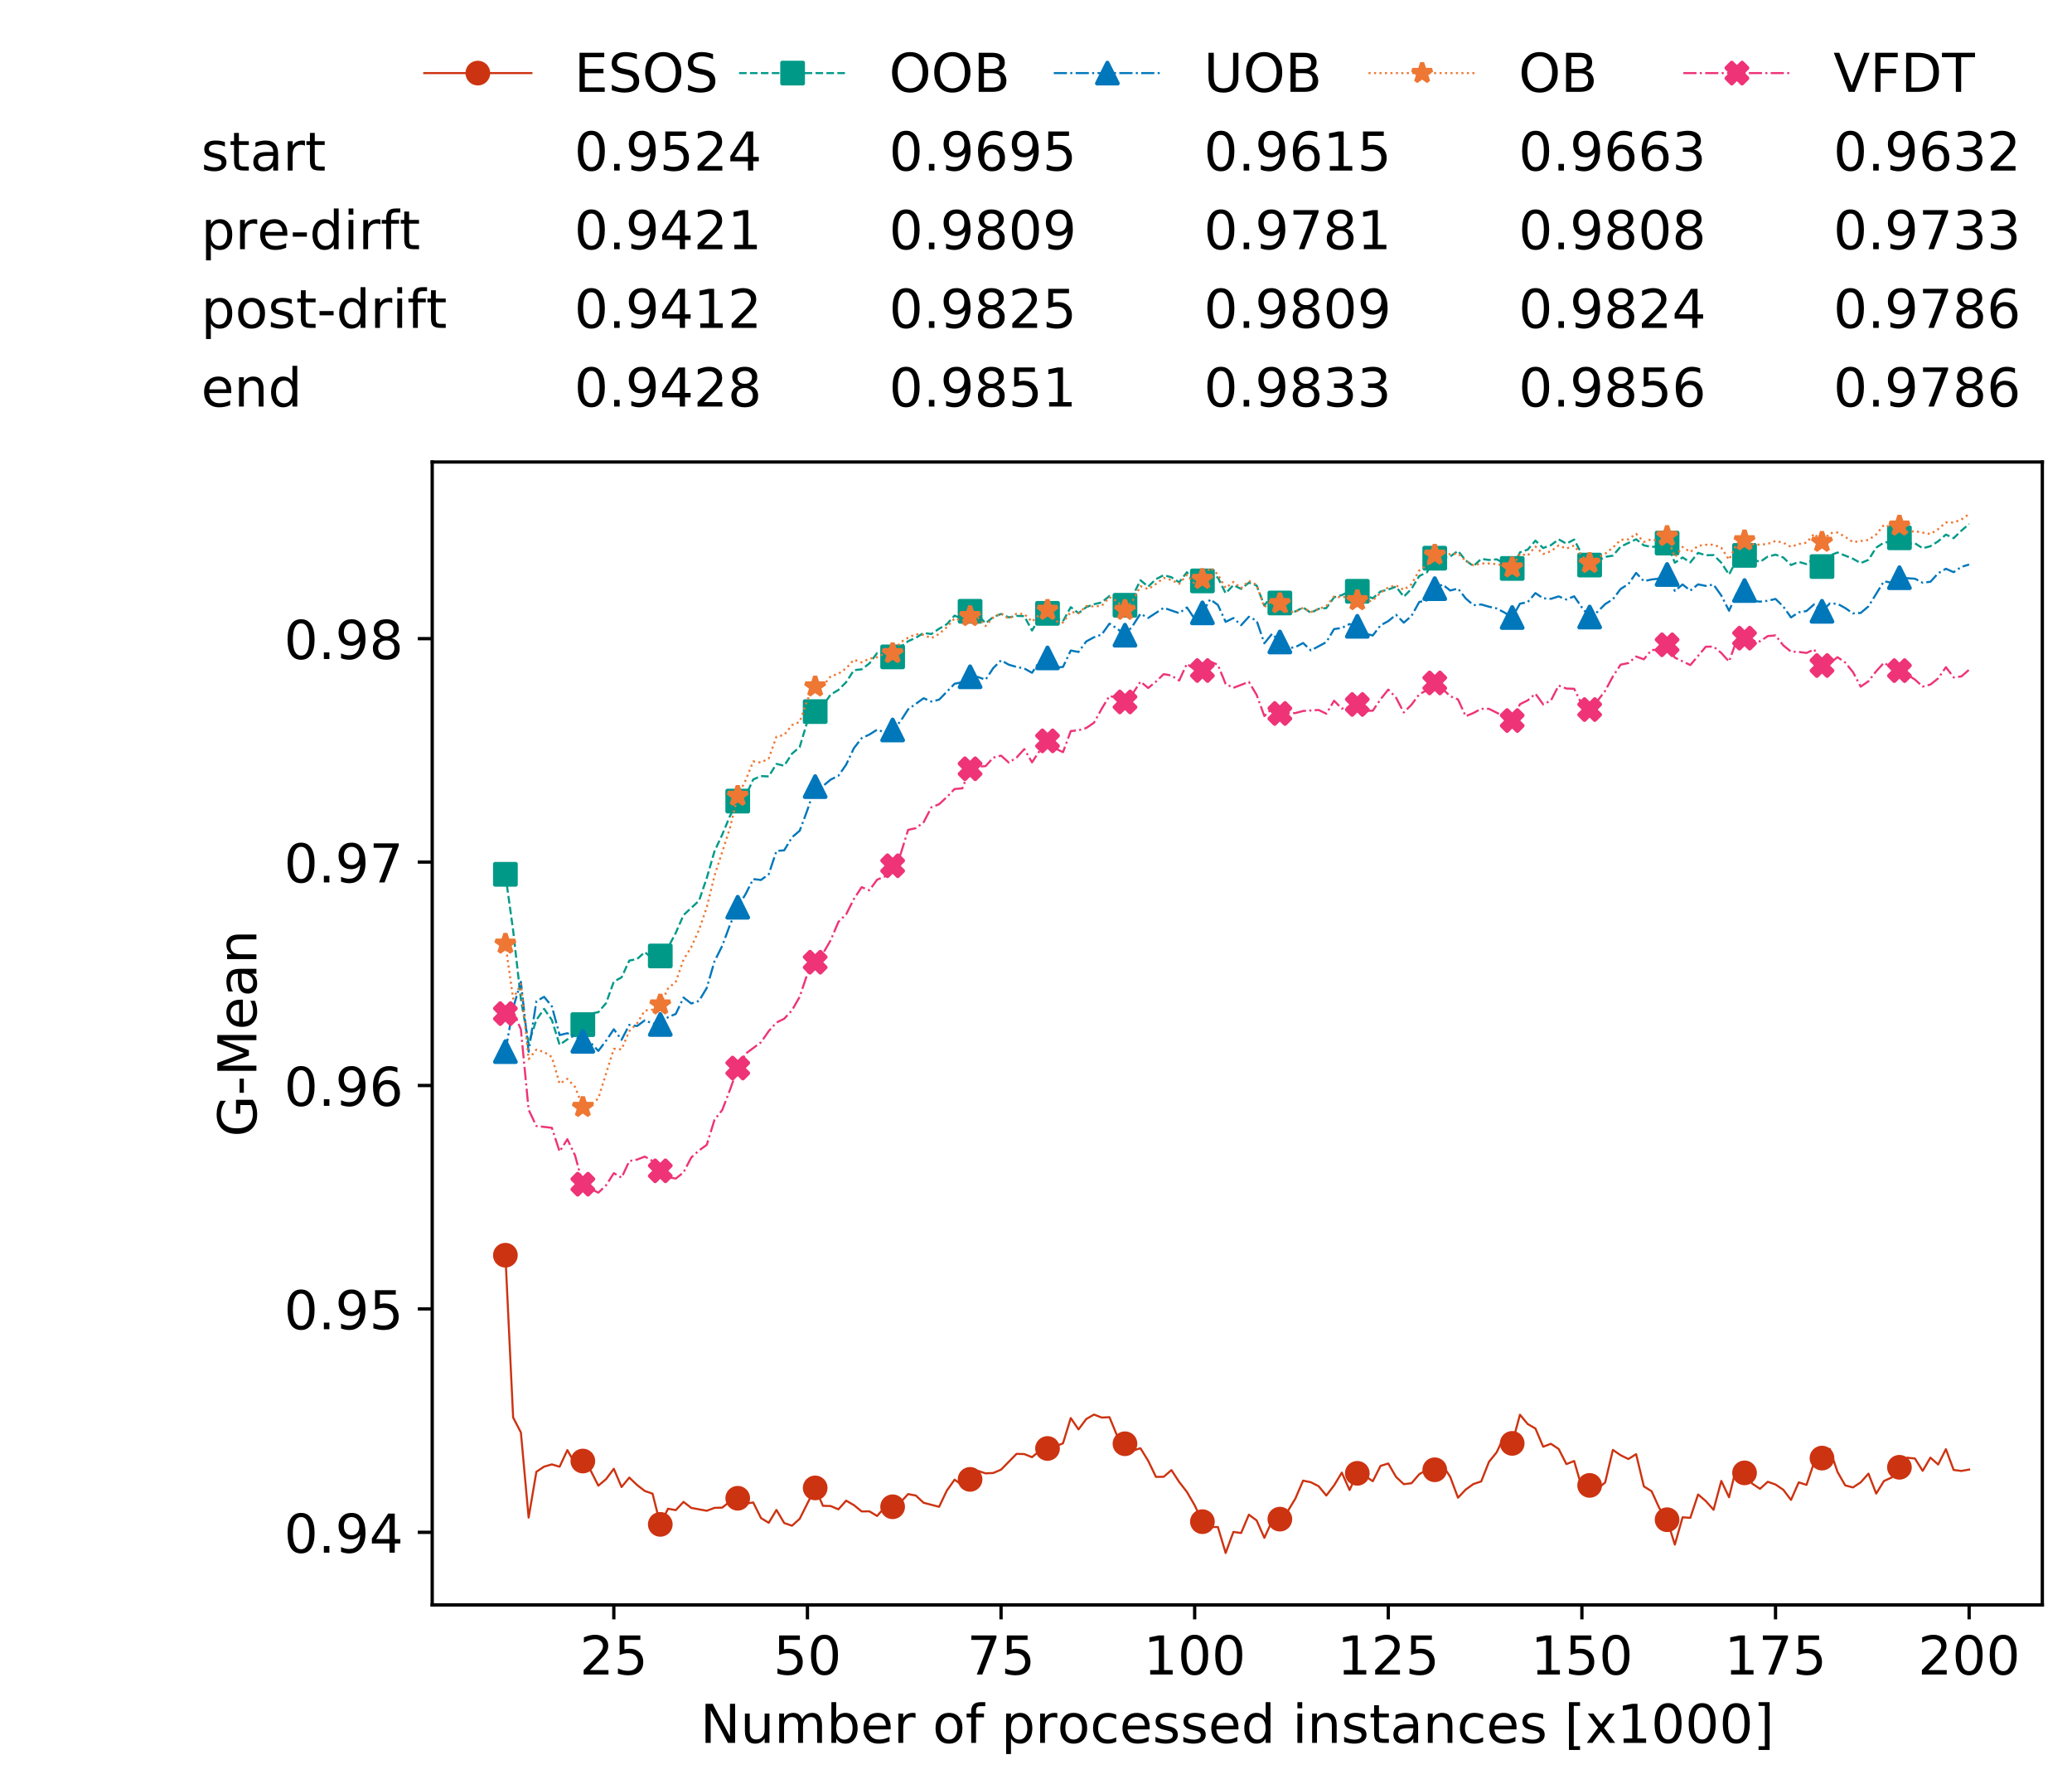 <?xml version="1.0" encoding="utf-8" standalone="no"?>
<!DOCTYPE svg PUBLIC "-//W3C//DTD SVG 1.1//EN"
  "http://www.w3.org/Graphics/SVG/1.1/DTD/svg11.dtd">
<!-- Created with matplotlib (https://matplotlib.org/) -->
<svg height="432.615pt" version="1.1" viewBox="0 0 502.65 432.615" width="502.65pt" xmlns="http://www.w3.org/2000/svg" xmlns:xlink="http://www.w3.org/1999/xlink">
 <defs>
  <style type="text/css">
*{stroke-linecap:butt;stroke-linejoin:round;white-space:pre;}
  </style>
 </defs>
 <g id="figure_1">
  <g id="patch_1">
   <path d="M 0 432.615 
L 502.65 432.615 
L 502.65 0 
L 0 0 
z
" style="fill:#ffffff;"/>
  </g>
  <g id="axes_1">
   <g id="patch_2">
    <path d="M 104.85 389.252 
L 495.45 389.252 
L 495.45 112.052 
L 104.85 112.052 
z
" style="fill:#ffffff;"/>
   </g>
   <g id="matplotlib.axis_1">
    <g id="xtick_1">
     <g id="line2d_1">
      <defs>
       <path d="M 0 0 
L 0 3.5 
" id="m0c182cab30" style="stroke:#000000;stroke-width:0.8;"/>
      </defs>
      <g>
       <use style="stroke:#000000;stroke-width:0.8;" x="148.908" xlink:href="#m0c182cab30" y="389.252"/>
      </g>
     </g>
     <g id="text_1">
      <!-- 25 -->
      <defs>
       <path d="M 19.188 8.297 
L 53.609 8.297 
L 53.609 0 
L 7.328 0 
L 7.328 8.297 
Q 12.938 14.109 22.625 23.891 
Q 32.328 33.688 34.812 36.531 
Q 39.547 41.844 41.422 45.531 
Q 43.312 49.219 43.312 52.781 
Q 43.312 58.594 39.234 62.25 
Q 35.156 65.922 28.609 65.922 
Q 23.969 65.922 18.812 64.312 
Q 13.672 62.703 7.812 59.422 
L 7.812 69.391 
Q 13.766 71.781 18.938 73 
Q 24.125 74.219 28.422 74.219 
Q 39.75 74.219 46.484 68.547 
Q 53.219 62.891 53.219 53.422 
Q 53.219 48.922 51.531 44.891 
Q 49.859 40.875 45.406 35.406 
Q 44.188 33.984 37.641 27.219 
Q 31.109 20.453 19.188 8.297 
z
" id="DejaVuSans-50"/>
       <path d="M 10.797 72.906 
L 49.516 72.906 
L 49.516 64.594 
L 19.828 64.594 
L 19.828 46.734 
Q 21.969 47.469 24.109 47.828 
Q 26.266 48.188 28.422 48.188 
Q 40.625 48.188 47.75 41.5 
Q 54.891 34.812 54.891 23.391 
Q 54.891 11.625 47.562 5.094 
Q 40.234 -1.422 26.906 -1.422 
Q 22.312 -1.422 17.547 -0.641 
Q 12.797 0.141 7.719 1.703 
L 7.719 11.625 
Q 12.109 9.234 16.797 8.062 
Q 21.484 6.891 26.703 6.891 
Q 35.156 6.891 40.078 11.328 
Q 45.016 15.766 45.016 23.391 
Q 45.016 31 40.078 35.438 
Q 35.156 39.891 26.703 39.891 
Q 22.75 39.891 18.812 39.016 
Q 14.891 38.141 10.797 36.281 
z
" id="DejaVuSans-53"/>
      </defs>
      <g transform="translate(140.636 406.13)scale(0.13 -0.13)">
       <use xlink:href="#DejaVuSans-50"/>
       <use x="63.623" xlink:href="#DejaVuSans-53"/>
      </g>
     </g>
    </g>
    <g id="xtick_2">
     <g id="line2d_2">
      <g>
       <use style="stroke:#000000;stroke-width:0.8;" x="195.877" xlink:href="#m0c182cab30" y="389.252"/>
      </g>
     </g>
     <g id="text_2">
      <!-- 50 -->
      <defs>
       <path d="M 31.781 66.406 
Q 24.172 66.406 20.328 58.906 
Q 16.5 51.422 16.5 36.375 
Q 16.5 21.391 20.328 13.891 
Q 24.172 6.391 31.781 6.391 
Q 39.453 6.391 43.281 13.891 
Q 47.125 21.391 47.125 36.375 
Q 47.125 51.422 43.281 58.906 
Q 39.453 66.406 31.781 66.406 
z
M 31.781 74.219 
Q 44.047 74.219 50.516 64.516 
Q 56.984 54.828 56.984 36.375 
Q 56.984 17.969 50.516 8.266 
Q 44.047 -1.422 31.781 -1.422 
Q 19.531 -1.422 13.062 8.266 
Q 6.594 17.969 6.594 36.375 
Q 6.594 54.828 13.062 64.516 
Q 19.531 74.219 31.781 74.219 
z
" id="DejaVuSans-48"/>
      </defs>
      <g transform="translate(187.606 406.13)scale(0.13 -0.13)">
       <use xlink:href="#DejaVuSans-53"/>
       <use x="63.623" xlink:href="#DejaVuSans-48"/>
      </g>
     </g>
    </g>
    <g id="xtick_3">
     <g id="line2d_3">
      <g>
       <use style="stroke:#000000;stroke-width:0.8;" x="242.847" xlink:href="#m0c182cab30" y="389.252"/>
      </g>
     </g>
     <g id="text_3">
      <!-- 75 -->
      <defs>
       <path d="M 8.203 72.906 
L 55.078 72.906 
L 55.078 68.703 
L 28.609 0 
L 18.312 0 
L 43.219 64.594 
L 8.203 64.594 
z
" id="DejaVuSans-55"/>
      </defs>
      <g transform="translate(234.576 406.13)scale(0.13 -0.13)">
       <use xlink:href="#DejaVuSans-55"/>
       <use x="63.623" xlink:href="#DejaVuSans-53"/>
      </g>
     </g>
    </g>
    <g id="xtick_4">
     <g id="line2d_4">
      <g>
       <use style="stroke:#000000;stroke-width:0.8;" x="289.817" xlink:href="#m0c182cab30" y="389.252"/>
      </g>
     </g>
     <g id="text_4">
      <!-- 100 -->
      <defs>
       <path d="M 12.406 8.297 
L 28.516 8.297 
L 28.516 63.922 
L 10.984 60.406 
L 10.984 69.391 
L 28.422 72.906 
L 38.281 72.906 
L 38.281 8.297 
L 54.391 8.297 
L 54.391 0 
L 12.406 0 
z
" id="DejaVuSans-49"/>
      </defs>
      <g transform="translate(277.41 406.13)scale(0.13 -0.13)">
       <use xlink:href="#DejaVuSans-49"/>
       <use x="63.623" xlink:href="#DejaVuSans-48"/>
       <use x="127.246" xlink:href="#DejaVuSans-48"/>
      </g>
     </g>
    </g>
    <g id="xtick_5">
     <g id="line2d_5">
      <g>
       <use style="stroke:#000000;stroke-width:0.8;" x="336.786" xlink:href="#m0c182cab30" y="389.252"/>
      </g>
     </g>
     <g id="text_5">
      <!-- 125 -->
      <g transform="translate(324.379 406.13)scale(0.13 -0.13)">
       <use xlink:href="#DejaVuSans-49"/>
       <use x="63.623" xlink:href="#DejaVuSans-50"/>
       <use x="127.246" xlink:href="#DejaVuSans-53"/>
      </g>
     </g>
    </g>
    <g id="xtick_6">
     <g id="line2d_6">
      <g>
       <use style="stroke:#000000;stroke-width:0.8;" x="383.756" xlink:href="#m0c182cab30" y="389.252"/>
      </g>
     </g>
     <g id="text_6">
      <!-- 150 -->
      <g transform="translate(371.349 406.13)scale(0.13 -0.13)">
       <use xlink:href="#DejaVuSans-49"/>
       <use x="63.623" xlink:href="#DejaVuSans-53"/>
       <use x="127.246" xlink:href="#DejaVuSans-48"/>
      </g>
     </g>
    </g>
    <g id="xtick_7">
     <g id="line2d_7">
      <g>
       <use style="stroke:#000000;stroke-width:0.8;" x="430.726" xlink:href="#m0c182cab30" y="389.252"/>
      </g>
     </g>
     <g id="text_7">
      <!-- 175 -->
      <g transform="translate(418.319 406.13)scale(0.13 -0.13)">
       <use xlink:href="#DejaVuSans-49"/>
       <use x="63.623" xlink:href="#DejaVuSans-55"/>
       <use x="127.246" xlink:href="#DejaVuSans-53"/>
      </g>
     </g>
    </g>
    <g id="xtick_8">
     <g id="line2d_8">
      <g>
       <use style="stroke:#000000;stroke-width:0.8;" x="477.695" xlink:href="#m0c182cab30" y="389.252"/>
      </g>
     </g>
     <g id="text_8">
      <!-- 200 -->
      <g transform="translate(465.289 406.13)scale(0.13 -0.13)">
       <use xlink:href="#DejaVuSans-50"/>
       <use x="63.623" xlink:href="#DejaVuSans-48"/>
       <use x="127.246" xlink:href="#DejaVuSans-48"/>
      </g>
     </g>
    </g>
    <g id="text_9">
     <!-- Number of processed instances [x1000] -->
     <defs>
      <path d="M 9.812 72.906 
L 23.094 72.906 
L 55.422 11.922 
L 55.422 72.906 
L 64.984 72.906 
L 64.984 0 
L 51.703 0 
L 19.391 60.984 
L 19.391 0 
L 9.812 0 
z
" id="DejaVuSans-78"/>
      <path d="M 8.5 21.578 
L 8.5 54.688 
L 17.484 54.688 
L 17.484 21.922 
Q 17.484 14.156 20.5 10.266 
Q 23.531 6.391 29.594 6.391 
Q 36.859 6.391 41.078 11.031 
Q 45.312 15.672 45.312 23.688 
L 45.312 54.688 
L 54.297 54.688 
L 54.297 0 
L 45.312 0 
L 45.312 8.406 
Q 42.047 3.422 37.719 1 
Q 33.406 -1.422 27.688 -1.422 
Q 18.266 -1.422 13.375 4.438 
Q 8.5 10.297 8.5 21.578 
z
M 31.109 56 
z
" id="DejaVuSans-117"/>
      <path d="M 52 44.188 
Q 55.375 50.25 60.062 53.125 
Q 64.75 56 71.094 56 
Q 79.641 56 84.281 50.016 
Q 88.922 44.047 88.922 33.016 
L 88.922 0 
L 79.891 0 
L 79.891 32.719 
Q 79.891 40.578 77.094 44.375 
Q 74.312 48.188 68.609 48.188 
Q 61.625 48.188 57.562 43.547 
Q 53.516 38.922 53.516 30.906 
L 53.516 0 
L 44.484 0 
L 44.484 32.719 
Q 44.484 40.625 41.703 44.406 
Q 38.922 48.188 33.109 48.188 
Q 26.219 48.188 22.156 43.531 
Q 18.109 38.875 18.109 30.906 
L 18.109 0 
L 9.078 0 
L 9.078 54.688 
L 18.109 54.688 
L 18.109 46.188 
Q 21.188 51.219 25.484 53.609 
Q 29.781 56 35.688 56 
Q 41.656 56 45.828 52.969 
Q 50 49.953 52 44.188 
z
" id="DejaVuSans-109"/>
      <path d="M 48.688 27.297 
Q 48.688 37.203 44.609 42.844 
Q 40.531 48.484 33.406 48.484 
Q 26.266 48.484 22.188 42.844 
Q 18.109 37.203 18.109 27.297 
Q 18.109 17.391 22.188 11.75 
Q 26.266 6.109 33.406 6.109 
Q 40.531 6.109 44.609 11.75 
Q 48.688 17.391 48.688 27.297 
z
M 18.109 46.391 
Q 20.953 51.266 25.266 53.625 
Q 29.594 56 35.594 56 
Q 45.562 56 51.781 48.094 
Q 58.016 40.188 58.016 27.297 
Q 58.016 14.406 51.781 6.484 
Q 45.562 -1.422 35.594 -1.422 
Q 29.594 -1.422 25.266 0.953 
Q 20.953 3.328 18.109 8.203 
L 18.109 0 
L 9.078 0 
L 9.078 75.984 
L 18.109 75.984 
z
" id="DejaVuSans-98"/>
      <path d="M 56.203 29.594 
L 56.203 25.203 
L 14.891 25.203 
Q 15.484 15.922 20.484 11.062 
Q 25.484 6.203 34.422 6.203 
Q 39.594 6.203 44.453 7.469 
Q 49.312 8.734 54.109 11.281 
L 54.109 2.781 
Q 49.266 0.734 44.188 -0.344 
Q 39.109 -1.422 33.891 -1.422 
Q 20.797 -1.422 13.156 6.188 
Q 5.516 13.812 5.516 26.812 
Q 5.516 40.234 12.766 48.109 
Q 20.016 56 32.328 56 
Q 43.359 56 49.781 48.891 
Q 56.203 41.797 56.203 29.594 
z
M 47.219 32.234 
Q 47.125 39.594 43.094 43.984 
Q 39.062 48.391 32.422 48.391 
Q 24.906 48.391 20.391 44.141 
Q 15.875 39.891 15.188 32.172 
z
" id="DejaVuSans-101"/>
      <path d="M 41.109 46.297 
Q 39.594 47.172 37.812 47.578 
Q 36.031 48 33.891 48 
Q 26.266 48 22.188 43.047 
Q 18.109 38.094 18.109 28.812 
L 18.109 0 
L 9.078 0 
L 9.078 54.688 
L 18.109 54.688 
L 18.109 46.188 
Q 20.953 51.172 25.484 53.578 
Q 30.031 56 36.531 56 
Q 37.453 56 38.578 55.875 
Q 39.703 55.766 41.062 55.516 
z
" id="DejaVuSans-114"/>
      <path id="DejaVuSans-32"/>
      <path d="M 30.609 48.391 
Q 23.391 48.391 19.188 42.75 
Q 14.984 37.109 14.984 27.297 
Q 14.984 17.484 19.156 11.844 
Q 23.344 6.203 30.609 6.203 
Q 37.797 6.203 41.984 11.859 
Q 46.188 17.531 46.188 27.297 
Q 46.188 37.016 41.984 42.703 
Q 37.797 48.391 30.609 48.391 
z
M 30.609 56 
Q 42.328 56 49.016 48.375 
Q 55.719 40.766 55.719 27.297 
Q 55.719 13.875 49.016 6.219 
Q 42.328 -1.422 30.609 -1.422 
Q 18.844 -1.422 12.172 6.219 
Q 5.516 13.875 5.516 27.297 
Q 5.516 40.766 12.172 48.375 
Q 18.844 56 30.609 56 
z
" id="DejaVuSans-111"/>
      <path d="M 37.109 75.984 
L 37.109 68.5 
L 28.516 68.5 
Q 23.688 68.5 21.797 66.547 
Q 19.922 64.594 19.922 59.516 
L 19.922 54.688 
L 34.719 54.688 
L 34.719 47.703 
L 19.922 47.703 
L 19.922 0 
L 10.891 0 
L 10.891 47.703 
L 2.297 47.703 
L 2.297 54.688 
L 10.891 54.688 
L 10.891 58.5 
Q 10.891 67.625 15.141 71.797 
Q 19.391 75.984 28.609 75.984 
z
" id="DejaVuSans-102"/>
      <path d="M 18.109 8.203 
L 18.109 -20.797 
L 9.078 -20.797 
L 9.078 54.688 
L 18.109 54.688 
L 18.109 46.391 
Q 20.953 51.266 25.266 53.625 
Q 29.594 56 35.594 56 
Q 45.562 56 51.781 48.094 
Q 58.016 40.188 58.016 27.297 
Q 58.016 14.406 51.781 6.484 
Q 45.562 -1.422 35.594 -1.422 
Q 29.594 -1.422 25.266 0.953 
Q 20.953 3.328 18.109 8.203 
z
M 48.688 27.297 
Q 48.688 37.203 44.609 42.844 
Q 40.531 48.484 33.406 48.484 
Q 26.266 48.484 22.188 42.844 
Q 18.109 37.203 18.109 27.297 
Q 18.109 17.391 22.188 11.75 
Q 26.266 6.109 33.406 6.109 
Q 40.531 6.109 44.609 11.75 
Q 48.688 17.391 48.688 27.297 
z
" id="DejaVuSans-112"/>
      <path d="M 48.781 52.594 
L 48.781 44.188 
Q 44.969 46.297 41.141 47.344 
Q 37.312 48.391 33.406 48.391 
Q 24.656 48.391 19.812 42.844 
Q 14.984 37.312 14.984 27.297 
Q 14.984 17.281 19.812 11.734 
Q 24.656 6.203 33.406 6.203 
Q 37.312 6.203 41.141 7.25 
Q 44.969 8.297 48.781 10.406 
L 48.781 2.094 
Q 45.016 0.344 40.984 -0.531 
Q 36.969 -1.422 32.422 -1.422 
Q 20.062 -1.422 12.781 6.344 
Q 5.516 14.109 5.516 27.297 
Q 5.516 40.672 12.859 48.328 
Q 20.219 56 33.016 56 
Q 37.156 56 41.109 55.141 
Q 45.062 54.297 48.781 52.594 
z
" id="DejaVuSans-99"/>
      <path d="M 44.281 53.078 
L 44.281 44.578 
Q 40.484 46.531 36.375 47.5 
Q 32.281 48.484 27.875 48.484 
Q 21.188 48.484 17.844 46.438 
Q 14.5 44.391 14.5 40.281 
Q 14.5 37.156 16.891 35.375 
Q 19.281 33.594 26.516 31.984 
L 29.594 31.297 
Q 39.156 29.25 43.188 25.516 
Q 47.219 21.781 47.219 15.094 
Q 47.219 7.469 41.188 3.016 
Q 35.156 -1.422 24.609 -1.422 
Q 20.219 -1.422 15.453 -0.562 
Q 10.688 0.297 5.422 2 
L 5.422 11.281 
Q 10.406 8.688 15.234 7.391 
Q 20.062 6.109 24.812 6.109 
Q 31.156 6.109 34.562 8.281 
Q 37.984 10.453 37.984 14.406 
Q 37.984 18.062 35.516 20.016 
Q 33.062 21.969 24.703 23.781 
L 21.578 24.516 
Q 13.234 26.266 9.516 29.906 
Q 5.812 33.547 5.812 39.891 
Q 5.812 47.609 11.281 51.797 
Q 16.75 56 26.812 56 
Q 31.781 56 36.172 55.266 
Q 40.578 54.547 44.281 53.078 
z
" id="DejaVuSans-115"/>
      <path d="M 45.406 46.391 
L 45.406 75.984 
L 54.391 75.984 
L 54.391 0 
L 45.406 0 
L 45.406 8.203 
Q 42.578 3.328 38.25 0.953 
Q 33.938 -1.422 27.875 -1.422 
Q 17.969 -1.422 11.734 6.484 
Q 5.516 14.406 5.516 27.297 
Q 5.516 40.188 11.734 48.094 
Q 17.969 56 27.875 56 
Q 33.938 56 38.25 53.625 
Q 42.578 51.266 45.406 46.391 
z
M 14.797 27.297 
Q 14.797 17.391 18.875 11.75 
Q 22.953 6.109 30.078 6.109 
Q 37.203 6.109 41.297 11.75 
Q 45.406 17.391 45.406 27.297 
Q 45.406 37.203 41.297 42.844 
Q 37.203 48.484 30.078 48.484 
Q 22.953 48.484 18.875 42.844 
Q 14.797 37.203 14.797 27.297 
z
" id="DejaVuSans-100"/>
      <path d="M 9.422 54.688 
L 18.406 54.688 
L 18.406 0 
L 9.422 0 
z
M 9.422 75.984 
L 18.406 75.984 
L 18.406 64.594 
L 9.422 64.594 
z
" id="DejaVuSans-105"/>
      <path d="M 54.891 33.016 
L 54.891 0 
L 45.906 0 
L 45.906 32.719 
Q 45.906 40.484 42.875 44.328 
Q 39.844 48.188 33.797 48.188 
Q 26.516 48.188 22.312 43.547 
Q 18.109 38.922 18.109 30.906 
L 18.109 0 
L 9.078 0 
L 9.078 54.688 
L 18.109 54.688 
L 18.109 46.188 
Q 21.344 51.125 25.703 53.562 
Q 30.078 56 35.797 56 
Q 45.219 56 50.047 50.172 
Q 54.891 44.344 54.891 33.016 
z
" id="DejaVuSans-110"/>
      <path d="M 18.312 70.219 
L 18.312 54.688 
L 36.812 54.688 
L 36.812 47.703 
L 18.312 47.703 
L 18.312 18.016 
Q 18.312 11.328 20.141 9.422 
Q 21.969 7.516 27.594 7.516 
L 36.812 7.516 
L 36.812 0 
L 27.594 0 
Q 17.188 0 13.234 3.875 
Q 9.281 7.766 9.281 18.016 
L 9.281 47.703 
L 2.688 47.703 
L 2.688 54.688 
L 9.281 54.688 
L 9.281 70.219 
z
" id="DejaVuSans-116"/>
      <path d="M 34.281 27.484 
Q 23.391 27.484 19.188 25 
Q 14.984 22.516 14.984 16.5 
Q 14.984 11.719 18.141 8.906 
Q 21.297 6.109 26.703 6.109 
Q 34.188 6.109 38.703 11.406 
Q 43.219 16.703 43.219 25.484 
L 43.219 27.484 
z
M 52.203 31.203 
L 52.203 0 
L 43.219 0 
L 43.219 8.297 
Q 40.141 3.328 35.547 0.953 
Q 30.953 -1.422 24.312 -1.422 
Q 15.922 -1.422 10.953 3.297 
Q 6 8.016 6 15.922 
Q 6 25.141 12.172 29.828 
Q 18.359 34.516 30.609 34.516 
L 43.219 34.516 
L 43.219 35.406 
Q 43.219 41.609 39.141 45 
Q 35.062 48.391 27.688 48.391 
Q 23 48.391 18.547 47.266 
Q 14.109 46.141 10.016 43.891 
L 10.016 52.203 
Q 14.938 54.109 19.578 55.047 
Q 24.219 56 28.609 56 
Q 40.484 56 46.344 49.844 
Q 52.203 43.703 52.203 31.203 
z
" id="DejaVuSans-97"/>
      <path d="M 8.594 75.984 
L 29.297 75.984 
L 29.297 69 
L 17.578 69 
L 17.578 -6.203 
L 29.297 -6.203 
L 29.297 -13.188 
L 8.594 -13.188 
z
" id="DejaVuSans-91"/>
      <path d="M 54.891 54.688 
L 35.109 28.078 
L 55.906 0 
L 45.312 0 
L 29.391 21.484 
L 13.484 0 
L 2.875 0 
L 24.125 28.609 
L 4.688 54.688 
L 15.281 54.688 
L 29.781 35.203 
L 44.281 54.688 
z
" id="DejaVuSans-120"/>
      <path d="M 30.422 75.984 
L 30.422 -13.188 
L 9.719 -13.188 
L 9.719 -6.203 
L 21.391 -6.203 
L 21.391 69 
L 9.719 69 
L 9.719 75.984 
z
" id="DejaVuSans-93"/>
     </defs>
     <g transform="translate(169.881 422.711)scale(0.13 -0.13)">
      <use xlink:href="#DejaVuSans-78"/>
      <use x="74.805" xlink:href="#DejaVuSans-117"/>
      <use x="138.184" xlink:href="#DejaVuSans-109"/>
      <use x="235.596" xlink:href="#DejaVuSans-98"/>
      <use x="299.072" xlink:href="#DejaVuSans-101"/>
      <use x="360.596" xlink:href="#DejaVuSans-114"/>
      <use x="401.709" xlink:href="#DejaVuSans-32"/>
      <use x="433.496" xlink:href="#DejaVuSans-111"/>
      <use x="494.678" xlink:href="#DejaVuSans-102"/>
      <use x="529.883" xlink:href="#DejaVuSans-32"/>
      <use x="561.67" xlink:href="#DejaVuSans-112"/>
      <use x="625.146" xlink:href="#DejaVuSans-114"/>
      <use x="666.229" xlink:href="#DejaVuSans-111"/>
      <use x="727.41" xlink:href="#DejaVuSans-99"/>
      <use x="782.391" xlink:href="#DejaVuSans-101"/>
      <use x="843.914" xlink:href="#DejaVuSans-115"/>
      <use x="896.014" xlink:href="#DejaVuSans-115"/>
      <use x="948.113" xlink:href="#DejaVuSans-101"/>
      <use x="1009.637" xlink:href="#DejaVuSans-100"/>
      <use x="1073.113" xlink:href="#DejaVuSans-32"/>
      <use x="1104.9" xlink:href="#DejaVuSans-105"/>
      <use x="1132.684" xlink:href="#DejaVuSans-110"/>
      <use x="1196.062" xlink:href="#DejaVuSans-115"/>
      <use x="1248.162" xlink:href="#DejaVuSans-116"/>
      <use x="1287.371" xlink:href="#DejaVuSans-97"/>
      <use x="1348.65" xlink:href="#DejaVuSans-110"/>
      <use x="1412.029" xlink:href="#DejaVuSans-99"/>
      <use x="1467.01" xlink:href="#DejaVuSans-101"/>
      <use x="1528.533" xlink:href="#DejaVuSans-115"/>
      <use x="1580.633" xlink:href="#DejaVuSans-32"/>
      <use x="1612.42" xlink:href="#DejaVuSans-91"/>
      <use x="1651.434" xlink:href="#DejaVuSans-120"/>
      <use x="1710.613" xlink:href="#DejaVuSans-49"/>
      <use x="1774.236" xlink:href="#DejaVuSans-48"/>
      <use x="1837.859" xlink:href="#DejaVuSans-48"/>
      <use x="1901.482" xlink:href="#DejaVuSans-48"/>
      <use x="1965.105" xlink:href="#DejaVuSans-93"/>
     </g>
    </g>
   </g>
   <g id="matplotlib.axis_2">
    <g id="ytick_1">
     <g id="line2d_9">
      <defs>
       <path d="M 0 0 
L -3.5 0 
" id="m7ab4de27c8" style="stroke:#000000;stroke-width:0.8;"/>
      </defs>
      <g>
       <use style="stroke:#000000;stroke-width:0.8;" x="104.85" xlink:href="#m7ab4de27c8" y="371.638"/>
      </g>
     </g>
     <g id="text_10">
      <!-- 0.94 -->
      <defs>
       <path d="M 10.688 12.406 
L 21 12.406 
L 21 0 
L 10.688 0 
z
" id="DejaVuSans-46"/>
       <path d="M 10.984 1.516 
L 10.984 10.5 
Q 14.703 8.734 18.5 7.812 
Q 22.312 6.891 25.984 6.891 
Q 35.75 6.891 40.891 13.453 
Q 46.047 20.016 46.781 33.406 
Q 43.953 29.203 39.594 26.953 
Q 35.25 24.703 29.984 24.703 
Q 19.047 24.703 12.672 31.312 
Q 6.297 37.938 6.297 49.422 
Q 6.297 60.641 12.938 67.422 
Q 19.578 74.219 30.609 74.219 
Q 43.266 74.219 49.922 64.516 
Q 56.594 54.828 56.594 36.375 
Q 56.594 19.141 48.406 8.859 
Q 40.234 -1.422 26.422 -1.422 
Q 22.703 -1.422 18.891 -0.688 
Q 15.094 0.047 10.984 1.516 
z
M 30.609 32.422 
Q 37.25 32.422 41.125 36.953 
Q 45.016 41.5 45.016 49.422 
Q 45.016 57.281 41.125 61.844 
Q 37.25 66.406 30.609 66.406 
Q 23.969 66.406 20.094 61.844 
Q 16.219 57.281 16.219 49.422 
Q 16.219 41.5 20.094 36.953 
Q 23.969 32.422 30.609 32.422 
z
" id="DejaVuSans-57"/>
       <path d="M 37.797 64.312 
L 12.891 25.391 
L 37.797 25.391 
z
M 35.203 72.906 
L 47.609 72.906 
L 47.609 25.391 
L 58.016 25.391 
L 58.016 17.188 
L 47.609 17.188 
L 47.609 0 
L 37.797 0 
L 37.797 17.188 
L 4.891 17.188 
L 4.891 26.703 
z
" id="DejaVuSans-52"/>
      </defs>
      <g transform="translate(68.905 376.577)scale(0.13 -0.13)">
       <use xlink:href="#DejaVuSans-48"/>
       <use x="63.623" xlink:href="#DejaVuSans-46"/>
       <use x="95.41" xlink:href="#DejaVuSans-57"/>
       <use x="159.033" xlink:href="#DejaVuSans-52"/>
      </g>
     </g>
    </g>
    <g id="ytick_2">
     <g id="line2d_10">
      <g>
       <use style="stroke:#000000;stroke-width:0.8;" x="104.85" xlink:href="#m7ab4de27c8" y="317.452"/>
      </g>
     </g>
     <g id="text_11">
      <!-- 0.95 -->
      <g transform="translate(68.905 322.391)scale(0.13 -0.13)">
       <use xlink:href="#DejaVuSans-48"/>
       <use x="63.623" xlink:href="#DejaVuSans-46"/>
       <use x="95.41" xlink:href="#DejaVuSans-57"/>
       <use x="159.033" xlink:href="#DejaVuSans-53"/>
      </g>
     </g>
    </g>
    <g id="ytick_3">
     <g id="line2d_11">
      <g>
       <use style="stroke:#000000;stroke-width:0.8;" x="104.85" xlink:href="#m7ab4de27c8" y="263.266"/>
      </g>
     </g>
     <g id="text_12">
      <!-- 0.96 -->
      <defs>
       <path d="M 33.016 40.375 
Q 26.375 40.375 22.484 35.828 
Q 18.609 31.297 18.609 23.391 
Q 18.609 15.531 22.484 10.953 
Q 26.375 6.391 33.016 6.391 
Q 39.656 6.391 43.531 10.953 
Q 47.406 15.531 47.406 23.391 
Q 47.406 31.297 43.531 35.828 
Q 39.656 40.375 33.016 40.375 
z
M 52.594 71.297 
L 52.594 62.312 
Q 48.875 64.062 45.094 64.984 
Q 41.312 65.922 37.594 65.922 
Q 27.828 65.922 22.672 59.328 
Q 17.531 52.734 16.797 39.406 
Q 19.672 43.656 24.016 45.922 
Q 28.375 48.188 33.594 48.188 
Q 44.578 48.188 50.953 41.516 
Q 57.328 34.859 57.328 23.391 
Q 57.328 12.156 50.688 5.359 
Q 44.047 -1.422 33.016 -1.422 
Q 20.359 -1.422 13.672 8.266 
Q 6.984 17.969 6.984 36.375 
Q 6.984 53.656 15.188 63.938 
Q 23.391 74.219 37.203 74.219 
Q 40.922 74.219 44.703 73.484 
Q 48.484 72.75 52.594 71.297 
z
" id="DejaVuSans-54"/>
      </defs>
      <g transform="translate(68.905 268.205)scale(0.13 -0.13)">
       <use xlink:href="#DejaVuSans-48"/>
       <use x="63.623" xlink:href="#DejaVuSans-46"/>
       <use x="95.41" xlink:href="#DejaVuSans-57"/>
       <use x="159.033" xlink:href="#DejaVuSans-54"/>
      </g>
     </g>
    </g>
    <g id="ytick_4">
     <g id="line2d_12">
      <g>
       <use style="stroke:#000000;stroke-width:0.8;" x="104.85" xlink:href="#m7ab4de27c8" y="209.081"/>
      </g>
     </g>
     <g id="text_13">
      <!-- 0.97 -->
      <g transform="translate(68.905 214.02)scale(0.13 -0.13)">
       <use xlink:href="#DejaVuSans-48"/>
       <use x="63.623" xlink:href="#DejaVuSans-46"/>
       <use x="95.41" xlink:href="#DejaVuSans-57"/>
       <use x="159.033" xlink:href="#DejaVuSans-55"/>
      </g>
     </g>
    </g>
    <g id="ytick_5">
     <g id="line2d_13">
      <g>
       <use style="stroke:#000000;stroke-width:0.8;" x="104.85" xlink:href="#m7ab4de27c8" y="154.895"/>
      </g>
     </g>
     <g id="text_14">
      <!-- 0.98 -->
      <defs>
       <path d="M 31.781 34.625 
Q 24.75 34.625 20.719 30.859 
Q 16.703 27.094 16.703 20.516 
Q 16.703 13.922 20.719 10.156 
Q 24.75 6.391 31.781 6.391 
Q 38.812 6.391 42.859 10.172 
Q 46.922 13.969 46.922 20.516 
Q 46.922 27.094 42.891 30.859 
Q 38.875 34.625 31.781 34.625 
z
M 21.922 38.812 
Q 15.578 40.375 12.031 44.719 
Q 8.5 49.078 8.5 55.328 
Q 8.5 64.062 14.719 69.141 
Q 20.953 74.219 31.781 74.219 
Q 42.672 74.219 48.875 69.141 
Q 55.078 64.062 55.078 55.328 
Q 55.078 49.078 51.531 44.719 
Q 48 40.375 41.703 38.812 
Q 48.828 37.156 52.797 32.312 
Q 56.781 27.484 56.781 20.516 
Q 56.781 9.906 50.312 4.234 
Q 43.844 -1.422 31.781 -1.422 
Q 19.734 -1.422 13.25 4.234 
Q 6.781 9.906 6.781 20.516 
Q 6.781 27.484 10.781 32.312 
Q 14.797 37.156 21.922 38.812 
z
M 18.312 54.391 
Q 18.312 48.734 21.844 45.562 
Q 25.391 42.391 31.781 42.391 
Q 38.141 42.391 41.719 45.562 
Q 45.312 48.734 45.312 54.391 
Q 45.312 60.062 41.719 63.234 
Q 38.141 66.406 31.781 66.406 
Q 25.391 66.406 21.844 63.234 
Q 18.312 60.062 18.312 54.391 
z
" id="DejaVuSans-56"/>
      </defs>
      <g transform="translate(68.905 159.834)scale(0.13 -0.13)">
       <use xlink:href="#DejaVuSans-48"/>
       <use x="63.623" xlink:href="#DejaVuSans-46"/>
       <use x="95.41" xlink:href="#DejaVuSans-57"/>
       <use x="159.033" xlink:href="#DejaVuSans-56"/>
      </g>
     </g>
    </g>
    <g id="text_15">
     <!-- G-Mean -->
     <defs>
      <path d="M 59.516 10.406 
L 59.516 29.984 
L 43.406 29.984 
L 43.406 38.094 
L 69.281 38.094 
L 69.281 6.781 
Q 63.578 2.734 56.688 0.656 
Q 49.812 -1.422 42 -1.422 
Q 24.906 -1.422 15.25 8.562 
Q 5.609 18.562 5.609 36.375 
Q 5.609 54.25 15.25 64.234 
Q 24.906 74.219 42 74.219 
Q 49.125 74.219 55.547 72.453 
Q 61.969 70.703 67.391 67.281 
L 67.391 56.781 
Q 61.922 61.422 55.766 63.766 
Q 49.609 66.109 42.828 66.109 
Q 29.438 66.109 22.719 58.641 
Q 16.016 51.172 16.016 36.375 
Q 16.016 21.625 22.719 14.156 
Q 29.438 6.688 42.828 6.688 
Q 48.047 6.688 52.141 7.594 
Q 56.25 8.5 59.516 10.406 
z
" id="DejaVuSans-71"/>
      <path d="M 4.891 31.391 
L 31.203 31.391 
L 31.203 23.391 
L 4.891 23.391 
z
" id="DejaVuSans-45"/>
      <path d="M 9.812 72.906 
L 24.516 72.906 
L 43.109 23.297 
L 61.812 72.906 
L 76.516 72.906 
L 76.516 0 
L 66.891 0 
L 66.891 64.016 
L 48.094 14.016 
L 38.188 14.016 
L 19.391 64.016 
L 19.391 0 
L 9.812 0 
z
" id="DejaVuSans-77"/>
     </defs>
     <g transform="translate(62.201 275.744)rotate(-90)scale(0.13 -0.13)">
      <use xlink:href="#DejaVuSans-71"/>
      <use x="77.49" xlink:href="#DejaVuSans-45"/>
      <use x="113.574" xlink:href="#DejaVuSans-77"/>
      <use x="199.854" xlink:href="#DejaVuSans-101"/>
      <use x="261.377" xlink:href="#DejaVuSans-97"/>
      <use x="322.656" xlink:href="#DejaVuSans-110"/>
     </g>
    </g>
   </g>
   <g id="line2d_14"/>
   <g id="line2d_15"/>
   <g id="line2d_16"/>
   <g id="line2d_17"/>
   <g id="line2d_18"/>
   <g id="line2d_19">
    <path clip-path="url(#p6b0b0dde4e)" d="M 122.605 304.434 
L 124.483 343.79 
L 126.362 347.414 
L 128.241 368.07 
L 130.12 356.957 
L 131.998 355.711 
L 133.877 355.164 
L 135.756 355.728 
L 137.635 351.707 
L 139.514 355.01 
L 141.392 354.354 
L 143.271 356.62 
L 145.15 360.325 
L 147.029 358.741 
L 148.908 356.229 
L 150.786 360.656 
L 152.665 358.364 
L 154.544 360.158 
L 156.423 361.613 
L 158.302 362.261 
L 160.18 369.712 
L 162.059 365.915 
L 163.938 366.256 
L 165.817 364.256 
L 167.695 365.718 
L 171.453 366.412 
L 173.332 365.708 
L 175.211 365.648 
L 177.089 364.168 
L 178.968 363.381 
L 180.847 364.703 
L 182.726 364.4 
L 184.605 368.177 
L 186.483 369.333 
L 188.362 366.216 
L 190.241 369.381 
L 192.12 370.039 
L 193.998 368.368 
L 197.756 360.871 
L 199.635 365.21 
L 201.514 365.264 
L 203.392 366.06 
L 205.271 363.96 
L 207.15 365.043 
L 209.029 366.569 
L 210.908 366.55 
L 212.786 367.674 
L 214.665 365.532 
L 216.544 365.443 
L 218.423 364.391 
L 220.302 362.368 
L 222.18 362.724 
L 224.059 364.472 
L 227.817 365.451 
L 229.695 361.52 
L 231.574 358.87 
L 233.453 360.202 
L 235.332 358.798 
L 237.211 356.724 
L 239.089 357.341 
L 240.968 357.246 
L 242.847 356.441 
L 246.605 352.612 
L 248.483 352.663 
L 250.362 353.412 
L 252.241 351.853 
L 255.998 350.809 
L 257.877 350.051 
L 259.756 343.928 
L 261.635 346.675 
L 263.514 344.168 
L 265.392 343.081 
L 267.271 343.803 
L 269.15 343.72 
L 271.029 348.286 
L 272.908 350.159 
L 274.786 351.821 
L 276.665 351.25 
L 278.544 354.299 
L 280.423 358.195 
L 282.302 358.173 
L 284.18 356.552 
L 286.059 359.424 
L 287.938 361.844 
L 289.817 365.091 
L 291.695 369.057 
L 293.574 370.355 
L 295.453 370.36 
L 297.332 376.652 
L 299.211 371.544 
L 301.089 371.804 
L 302.968 367.365 
L 304.847 368.752 
L 306.726 372.985 
L 308.605 368.856 
L 310.483 368.443 
L 312.362 366.574 
L 314.241 363.465 
L 316.12 359.104 
L 317.998 359.492 
L 319.877 360.447 
L 321.756 362.715 
L 323.635 360.257 
L 325.514 357.161 
L 327.392 361.377 
L 329.271 357.332 
L 331.15 357.963 
L 333.029 359.249 
L 334.908 355.525 
L 336.786 354.949 
L 338.665 358.196 
L 340.544 359.958 
L 342.423 359.734 
L 344.302 357.544 
L 346.18 356.458 
L 348.059 356.469 
L 349.938 355.278 
L 351.817 358.198 
L 353.695 363.244 
L 355.574 361.27 
L 357.453 359.922 
L 359.332 359.297 
L 361.211 354.547 
L 363.089 352.214 
L 364.968 348.235 
L 366.847 350.07 
L 368.726 343.12 
L 370.605 345.375 
L 372.483 346.461 
L 374.362 350.878 
L 376.241 350.17 
L 378.12 351.427 
L 379.998 355.091 
L 381.877 354.347 
L 383.756 360.806 
L 385.635 360.261 
L 387.514 361.092 
L 389.392 359.557 
L 391.271 351.647 
L 393.15 352.94 
L 395.029 353.867 
L 396.908 352.681 
L 398.786 360.498 
L 400.665 361.673 
L 402.544 365.785 
L 404.423 368.585 
L 406.302 374.62 
L 408.18 367.998 
L 410.059 368.122 
L 411.938 362.461 
L 413.817 364.059 
L 415.695 366.174 
L 417.574 359.174 
L 419.453 363.134 
L 421.332 355.436 
L 423.211 357.223 
L 425.089 359.844 
L 426.968 361.087 
L 428.847 359.382 
L 430.726 360.044 
L 432.605 361.313 
L 434.483 363.779 
L 436.362 359.521 
L 438.241 360.134 
L 440.12 354.589 
L 441.998 353.642 
L 443.877 351.411 
L 445.756 356.978 
L 447.635 360.26 
L 449.514 360.751 
L 451.392 359.523 
L 453.271 357.408 
L 455.15 362.246 
L 457.029 359.197 
L 458.908 358.343 
L 462.665 353.544 
L 464.544 353.739 
L 466.423 356.733 
L 468.302 353.528 
L 470.18 355.195 
L 472.059 351.47 
L 473.938 356.511 
L 475.817 356.751 
L 477.695 356.42 
L 477.695 356.42 
" style="fill:none;stroke:#cc3311;stroke-linecap:square;stroke-width:0.5;"/>
    <defs>
     <path d="M 0 2.5 
C 0.663 2.5 1.299 2.237 1.768 1.768 
C 2.237 1.299 2.5 0.663 2.5 0 
C 2.5 -0.663 2.237 -1.299 1.768 -1.768 
C 1.299 -2.237 0.663 -2.5 0 -2.5 
C -0.663 -2.5 -1.299 -2.237 -1.768 -1.768 
C -2.237 -1.299 -2.5 -0.663 -2.5 0 
C -2.5 0.663 -2.237 1.299 -1.768 1.768 
C -1.299 2.237 -0.663 2.5 0 2.5 
z
" id="mf128072fe2" style="stroke:#cc3311;"/>
    </defs>
    <g clip-path="url(#p6b0b0dde4e)">
     <use style="fill:#cc3311;stroke:#cc3311;" x="122.605" xlink:href="#mf128072fe2" y="304.434"/>
     <use style="fill:#cc3311;stroke:#cc3311;" x="141.392" xlink:href="#mf128072fe2" y="354.354"/>
     <use style="fill:#cc3311;stroke:#cc3311;" x="160.18" xlink:href="#mf128072fe2" y="369.712"/>
     <use style="fill:#cc3311;stroke:#cc3311;" x="178.968" xlink:href="#mf128072fe2" y="363.381"/>
     <use style="fill:#cc3311;stroke:#cc3311;" x="197.756" xlink:href="#mf128072fe2" y="360.871"/>
     <use style="fill:#cc3311;stroke:#cc3311;" x="216.544" xlink:href="#mf128072fe2" y="365.443"/>
     <use style="fill:#cc3311;stroke:#cc3311;" x="235.332" xlink:href="#mf128072fe2" y="358.798"/>
     <use style="fill:#cc3311;stroke:#cc3311;" x="254.12" xlink:href="#mf128072fe2" y="351.305"/>
     <use style="fill:#cc3311;stroke:#cc3311;" x="272.908" xlink:href="#mf128072fe2" y="350.159"/>
     <use style="fill:#cc3311;stroke:#cc3311;" x="291.695" xlink:href="#mf128072fe2" y="369.057"/>
     <use style="fill:#cc3311;stroke:#cc3311;" x="310.483" xlink:href="#mf128072fe2" y="368.443"/>
     <use style="fill:#cc3311;stroke:#cc3311;" x="329.271" xlink:href="#mf128072fe2" y="357.332"/>
     <use style="fill:#cc3311;stroke:#cc3311;" x="348.059" xlink:href="#mf128072fe2" y="356.469"/>
     <use style="fill:#cc3311;stroke:#cc3311;" x="366.847" xlink:href="#mf128072fe2" y="350.07"/>
     <use style="fill:#cc3311;stroke:#cc3311;" x="385.635" xlink:href="#mf128072fe2" y="360.261"/>
     <use style="fill:#cc3311;stroke:#cc3311;" x="404.423" xlink:href="#mf128072fe2" y="368.585"/>
     <use style="fill:#cc3311;stroke:#cc3311;" x="423.211" xlink:href="#mf128072fe2" y="357.223"/>
     <use style="fill:#cc3311;stroke:#cc3311;" x="441.998" xlink:href="#mf128072fe2" y="353.642"/>
     <use style="fill:#cc3311;stroke:#cc3311;" x="460.786" xlink:href="#mf128072fe2" y="355.866"/>
    </g>
   </g>
   <g id="line2d_20"/>
   <g id="line2d_21"/>
   <g id="line2d_22"/>
   <g id="line2d_23"/>
   <g id="line2d_24">
    <path clip-path="url(#p6b0b0dde4e)" d="M 122.605 212.048 
L 124.483 225.666 
L 126.362 242.325 
L 128.241 253.048 
L 130.12 247.368 
L 131.998 244.688 
L 133.877 247.386 
L 135.756 253.403 
L 137.635 252.077 
L 139.514 251.029 
L 143.271 245.836 
L 145.15 245.489 
L 147.029 243.294 
L 148.908 238.066 
L 150.786 237.051 
L 152.665 232.968 
L 154.544 232.622 
L 156.423 230.912 
L 158.302 232.512 
L 160.18 231.854 
L 162.059 229.812 
L 163.938 226.251 
L 165.817 221.934 
L 169.574 218.455 
L 171.453 212.953 
L 173.332 206.457 
L 175.211 202.423 
L 177.089 197.898 
L 178.968 194.29 
L 180.847 193.14 
L 182.726 189.044 
L 184.605 188.223 
L 186.483 188.318 
L 188.362 185.274 
L 190.241 185.726 
L 192.12 182.798 
L 193.998 181.183 
L 195.877 174.929 
L 197.756 172.583 
L 199.635 171.105 
L 201.514 168.462 
L 203.392 167.331 
L 205.271 165.45 
L 207.15 162.536 
L 209.029 162.332 
L 210.908 160.904 
L 212.786 158.391 
L 214.665 159.072 
L 216.544 159.317 
L 218.423 156.945 
L 220.302 155.521 
L 222.18 154.677 
L 224.059 153.516 
L 225.938 153.767 
L 227.817 152.488 
L 229.695 151.385 
L 231.574 149.308 
L 233.453 150.112 
L 235.332 148.258 
L 237.211 149.09 
L 239.089 151.17 
L 240.968 149.648 
L 242.847 148.909 
L 244.726 149.736 
L 246.605 149.364 
L 248.483 149.447 
L 250.362 152.924 
L 252.241 149.783 
L 254.12 148.758 
L 255.998 149.811 
L 257.877 150.664 
L 259.756 147.257 
L 261.635 148.719 
L 263.514 147.253 
L 265.392 146.549 
L 267.271 146.102 
L 269.15 144.543 
L 271.029 145.208 
L 272.908 146.803 
L 274.786 144.53 
L 276.665 140.732 
L 278.544 142.269 
L 280.423 140.464 
L 282.302 139.495 
L 284.18 140.004 
L 286.059 141.227 
L 287.938 138.776 
L 289.817 141.541 
L 291.695 140.893 
L 293.574 139.478 
L 295.453 140.073 
L 297.332 143.902 
L 299.211 141.898 
L 301.089 142.835 
L 302.968 141.313 
L 304.847 142.006 
L 306.726 146.879 
L 308.605 144.248 
L 310.483 146.243 
L 312.362 147.508 
L 314.241 148.323 
L 316.12 147.315 
L 317.998 148.636 
L 319.877 147.66 
L 321.756 147.481 
L 323.635 144.875 
L 325.514 144.336 
L 327.392 143.41 
L 329.271 143.408 
L 331.15 144.337 
L 333.029 145.106 
L 334.908 143.455 
L 336.786 142.992 
L 338.665 142.26 
L 340.544 144.734 
L 342.423 142.795 
L 344.302 139.706 
L 346.18 138.786 
L 348.059 135.383 
L 351.817 134.973 
L 353.695 133.606 
L 355.574 135.936 
L 357.453 137.299 
L 359.332 135.538 
L 361.211 135.814 
L 363.089 135.66 
L 364.968 136.655 
L 366.847 137.867 
L 368.726 133.961 
L 370.605 133.304 
L 372.483 131.126 
L 374.362 132.916 
L 376.241 132.221 
L 378.12 130.814 
L 379.998 131.859 
L 381.877 130.864 
L 383.756 134.451 
L 385.635 137.049 
L 389.392 135.063 
L 391.271 134.768 
L 393.15 132.584 
L 396.908 130.792 
L 398.786 132.263 
L 400.665 132.666 
L 402.544 132.448 
L 404.423 131.705 
L 406.302 136.48 
L 408.18 135.197 
L 410.059 136.404 
L 411.938 134.089 
L 413.817 134.666 
L 415.695 134.627 
L 417.574 136.466 
L 419.453 139.359 
L 421.332 135.699 
L 423.211 134.702 
L 425.089 135.597 
L 426.968 136.29 
L 428.847 134.983 
L 430.726 134.527 
L 432.605 135.197 
L 434.483 137.034 
L 436.362 136.282 
L 438.241 136.811 
L 440.12 135.421 
L 441.998 137.412 
L 443.877 134.747 
L 445.756 134 
L 449.514 135.516 
L 451.392 136.57 
L 453.271 135.788 
L 455.15 132.829 
L 457.029 131.585 
L 458.908 131.402 
L 460.786 130.434 
L 462.665 131.923 
L 464.544 131.76 
L 466.423 132.976 
L 468.302 132.477 
L 470.18 131.292 
L 472.059 129.658 
L 473.938 130.53 
L 475.817 128.704 
L 477.695 127.082 
L 477.695 127.082 
" style="fill:none;stroke:#009988;stroke-dasharray:1.85,0.8;stroke-dashoffset:0;stroke-width:0.5;"/>
    <defs>
     <path d="M -2.5 2.5 
L 2.5 2.5 
L 2.5 -2.5 
L -2.5 -2.5 
z
" id="mb098e75e01" style="stroke:#009988;stroke-linejoin:miter;"/>
    </defs>
    <g clip-path="url(#p6b0b0dde4e)">
     <use style="fill:#009988;stroke:#009988;stroke-linejoin:miter;" x="122.605" xlink:href="#mb098e75e01" y="212.048"/>
     <use style="fill:#009988;stroke:#009988;stroke-linejoin:miter;" x="141.392" xlink:href="#mb098e75e01" y="248.507"/>
     <use style="fill:#009988;stroke:#009988;stroke-linejoin:miter;" x="160.18" xlink:href="#mb098e75e01" y="231.854"/>
     <use style="fill:#009988;stroke:#009988;stroke-linejoin:miter;" x="178.968" xlink:href="#mb098e75e01" y="194.29"/>
     <use style="fill:#009988;stroke:#009988;stroke-linejoin:miter;" x="197.756" xlink:href="#mb098e75e01" y="172.583"/>
     <use style="fill:#009988;stroke:#009988;stroke-linejoin:miter;" x="216.544" xlink:href="#mb098e75e01" y="159.317"/>
     <use style="fill:#009988;stroke:#009988;stroke-linejoin:miter;" x="235.332" xlink:href="#mb098e75e01" y="148.258"/>
     <use style="fill:#009988;stroke:#009988;stroke-linejoin:miter;" x="254.12" xlink:href="#mb098e75e01" y="148.758"/>
     <use style="fill:#009988;stroke:#009988;stroke-linejoin:miter;" x="272.908" xlink:href="#mb098e75e01" y="146.803"/>
     <use style="fill:#009988;stroke:#009988;stroke-linejoin:miter;" x="291.695" xlink:href="#mb098e75e01" y="140.893"/>
     <use style="fill:#009988;stroke:#009988;stroke-linejoin:miter;" x="310.483" xlink:href="#mb098e75e01" y="146.243"/>
     <use style="fill:#009988;stroke:#009988;stroke-linejoin:miter;" x="329.271" xlink:href="#mb098e75e01" y="143.408"/>
     <use style="fill:#009988;stroke:#009988;stroke-linejoin:miter;" x="348.059" xlink:href="#mb098e75e01" y="135.383"/>
     <use style="fill:#009988;stroke:#009988;stroke-linejoin:miter;" x="366.847" xlink:href="#mb098e75e01" y="137.867"/>
     <use style="fill:#009988;stroke:#009988;stroke-linejoin:miter;" x="385.635" xlink:href="#mb098e75e01" y="137.049"/>
     <use style="fill:#009988;stroke:#009988;stroke-linejoin:miter;" x="404.423" xlink:href="#mb098e75e01" y="131.705"/>
     <use style="fill:#009988;stroke:#009988;stroke-linejoin:miter;" x="423.211" xlink:href="#mb098e75e01" y="134.702"/>
     <use style="fill:#009988;stroke:#009988;stroke-linejoin:miter;" x="441.998" xlink:href="#mb098e75e01" y="137.412"/>
     <use style="fill:#009988;stroke:#009988;stroke-linejoin:miter;" x="460.786" xlink:href="#mb098e75e01" y="130.434"/>
    </g>
   </g>
   <g id="line2d_25"/>
   <g id="line2d_26"/>
   <g id="line2d_27"/>
   <g id="line2d_28"/>
   <g id="line2d_29">
    <path clip-path="url(#p6b0b0dde4e)" d="M 122.605 255.054 
L 124.483 244.471 
L 126.362 238.125 
L 128.241 255.078 
L 130.12 242.833 
L 131.998 241.766 
L 133.877 244.068 
L 135.756 251.046 
L 137.635 250.594 
L 139.514 251.401 
L 141.392 252.557 
L 143.271 252.864 
L 145.15 254.886 
L 147.029 252.412 
L 148.908 249.63 
L 150.786 252.184 
L 152.665 248.57 
L 154.544 248.854 
L 156.423 247.464 
L 158.302 248.237 
L 160.18 248.466 
L 162.059 246.694 
L 163.938 245.92 
L 165.817 241.938 
L 167.695 243.384 
L 169.574 242.758 
L 171.453 239.607 
L 173.332 233.154 
L 175.211 229.393 
L 177.089 224.294 
L 178.968 220.036 
L 180.847 216.897 
L 182.726 213.203 
L 184.605 213.427 
L 186.483 212.039 
L 188.362 206.387 
L 190.241 206.232 
L 192.12 203.079 
L 193.998 201.482 
L 195.877 196.427 
L 197.756 190.776 
L 199.635 190.649 
L 201.514 189.08 
L 203.392 188.15 
L 205.271 185.452 
L 207.15 181.46 
L 209.029 179.031 
L 210.908 178.149 
L 212.786 176.973 
L 214.665 177.636 
L 216.544 177.041 
L 218.423 174.966 
L 220.302 172.046 
L 224.059 169.347 
L 225.938 170.146 
L 227.817 169.697 
L 231.574 165.84 
L 233.453 165.441 
L 235.332 164.142 
L 237.211 164.188 
L 239.089 164.86 
L 240.968 162.011 
L 242.847 160.147 
L 244.726 161.214 
L 246.605 161.754 
L 248.483 162.124 
L 250.362 163.176 
L 252.241 160.318 
L 254.12 159.563 
L 255.998 161.918 
L 257.877 161.753 
L 259.756 157.771 
L 261.635 158.127 
L 263.514 155.572 
L 265.392 154.559 
L 267.271 153.883 
L 269.15 151.253 
L 271.029 152.464 
L 272.908 154.052 
L 274.786 151.774 
L 276.665 148.848 
L 278.544 149.872 
L 282.302 147.416 
L 286.059 148.71 
L 287.938 147.329 
L 289.817 150.112 
L 291.695 148.637 
L 293.574 145.353 
L 295.453 146.719 
L 297.332 150.824 
L 299.211 149.891 
L 301.089 151.627 
L 302.968 149.585 
L 304.847 150.536 
L 306.726 156.025 
L 308.605 153.717 
L 310.483 155.707 
L 312.362 157.234 
L 314.241 156.956 
L 316.12 155.952 
L 317.998 157.754 
L 321.756 155.738 
L 323.635 152.57 
L 325.514 152.294 
L 327.392 151.356 
L 329.271 151.9 
L 331.15 153.639 
L 333.029 154.133 
L 334.908 151.66 
L 336.786 150.644 
L 338.665 149.091 
L 340.544 151.015 
L 342.423 149.378 
L 344.302 145.999 
L 346.18 145.604 
L 348.059 142.762 
L 349.938 141.749 
L 351.817 143.223 
L 353.695 142.721 
L 355.574 145.141 
L 357.453 146.781 
L 359.332 146.6 
L 361.211 147.147 
L 363.089 147.567 
L 364.968 148.555 
L 366.847 149.767 
L 368.726 146.413 
L 370.605 146.042 
L 372.483 143.847 
L 374.362 145.108 
L 376.241 145.234 
L 378.12 144.649 
L 379.998 145.4 
L 381.877 144.62 
L 383.756 147.347 
L 385.635 149.652 
L 387.514 148.408 
L 389.392 146.521 
L 391.271 145.349 
L 393.15 142.844 
L 395.029 141.664 
L 396.908 138.948 
L 398.786 140.953 
L 400.665 140.543 
L 402.544 140.327 
L 404.423 139.331 
L 406.302 143.31 
L 408.18 141.753 
L 410.059 143.241 
L 411.938 141.729 
L 413.817 142.105 
L 415.695 141.786 
L 417.574 144.434 
L 419.453 148.129 
L 421.332 143.938 
L 423.211 143.227 
L 425.089 145.745 
L 426.968 145.913 
L 428.847 145.706 
L 430.726 145.263 
L 432.605 147.101 
L 434.483 149.745 
L 436.362 148.506 
L 438.241 148.196 
L 440.12 146.554 
L 441.998 148.257 
L 443.877 146.374 
L 445.756 146.433 
L 447.635 147.474 
L 449.514 148.761 
L 451.392 148.66 
L 453.271 147.065 
L 457.029 140.977 
L 458.908 141.336 
L 460.786 140.113 
L 464.544 140.358 
L 466.423 141.329 
L 468.302 141.104 
L 470.18 139.041 
L 472.059 137.944 
L 473.938 138.77 
L 475.817 137.489 
L 477.695 136.915 
L 477.695 136.915 
" style="fill:none;stroke:#0077bb;stroke-dasharray:3.2,0.8,0.5,0.8;stroke-dashoffset:0;stroke-width:0.5;"/>
    <defs>
     <path d="M 0 -2.5 
L -2.5 2.5 
L 2.5 2.5 
z
" id="m7f5cc029b0" style="stroke:#0077bb;stroke-linejoin:miter;"/>
    </defs>
    <g clip-path="url(#p6b0b0dde4e)">
     <use style="fill:#0077bb;stroke:#0077bb;stroke-linejoin:miter;" x="122.605" xlink:href="#m7f5cc029b0" y="255.054"/>
     <use style="fill:#0077bb;stroke:#0077bb;stroke-linejoin:miter;" x="141.392" xlink:href="#m7f5cc029b0" y="252.557"/>
     <use style="fill:#0077bb;stroke:#0077bb;stroke-linejoin:miter;" x="160.18" xlink:href="#m7f5cc029b0" y="248.466"/>
     <use style="fill:#0077bb;stroke:#0077bb;stroke-linejoin:miter;" x="178.968" xlink:href="#m7f5cc029b0" y="220.036"/>
     <use style="fill:#0077bb;stroke:#0077bb;stroke-linejoin:miter;" x="197.756" xlink:href="#m7f5cc029b0" y="190.776"/>
     <use style="fill:#0077bb;stroke:#0077bb;stroke-linejoin:miter;" x="216.544" xlink:href="#m7f5cc029b0" y="177.041"/>
     <use style="fill:#0077bb;stroke:#0077bb;stroke-linejoin:miter;" x="235.332" xlink:href="#m7f5cc029b0" y="164.142"/>
     <use style="fill:#0077bb;stroke:#0077bb;stroke-linejoin:miter;" x="254.12" xlink:href="#m7f5cc029b0" y="159.563"/>
     <use style="fill:#0077bb;stroke:#0077bb;stroke-linejoin:miter;" x="272.908" xlink:href="#m7f5cc029b0" y="154.052"/>
     <use style="fill:#0077bb;stroke:#0077bb;stroke-linejoin:miter;" x="291.695" xlink:href="#m7f5cc029b0" y="148.637"/>
     <use style="fill:#0077bb;stroke:#0077bb;stroke-linejoin:miter;" x="310.483" xlink:href="#m7f5cc029b0" y="155.707"/>
     <use style="fill:#0077bb;stroke:#0077bb;stroke-linejoin:miter;" x="329.271" xlink:href="#m7f5cc029b0" y="151.9"/>
     <use style="fill:#0077bb;stroke:#0077bb;stroke-linejoin:miter;" x="348.059" xlink:href="#m7f5cc029b0" y="142.762"/>
     <use style="fill:#0077bb;stroke:#0077bb;stroke-linejoin:miter;" x="366.847" xlink:href="#m7f5cc029b0" y="149.767"/>
     <use style="fill:#0077bb;stroke:#0077bb;stroke-linejoin:miter;" x="385.635" xlink:href="#m7f5cc029b0" y="149.652"/>
     <use style="fill:#0077bb;stroke:#0077bb;stroke-linejoin:miter;" x="404.423" xlink:href="#m7f5cc029b0" y="139.331"/>
     <use style="fill:#0077bb;stroke:#0077bb;stroke-linejoin:miter;" x="423.211" xlink:href="#m7f5cc029b0" y="143.227"/>
     <use style="fill:#0077bb;stroke:#0077bb;stroke-linejoin:miter;" x="441.998" xlink:href="#m7f5cc029b0" y="148.257"/>
     <use style="fill:#0077bb;stroke:#0077bb;stroke-linejoin:miter;" x="460.786" xlink:href="#m7f5cc029b0" y="140.113"/>
    </g>
   </g>
   <g id="line2d_30"/>
   <g id="line2d_31"/>
   <g id="line2d_32"/>
   <g id="line2d_33"/>
   <g id="line2d_34">
    <path clip-path="url(#p6b0b0dde4e)" d="M 122.605 228.912 
L 124.483 242.22 
L 126.362 238.647 
L 128.241 256.884 
L 130.12 254.564 
L 131.998 255.154 
L 133.877 256.357 
L 135.756 262.832 
L 137.635 261.662 
L 139.514 263.646 
L 141.392 268.505 
L 143.271 268.03 
L 145.15 266.389 
L 148.908 254.372 
L 150.786 254.501 
L 152.665 250.09 
L 154.544 248.19 
L 156.423 245.09 
L 158.302 244.88 
L 160.18 243.654 
L 162.059 239.746 
L 163.938 238.115 
L 165.817 232.755 
L 167.695 229.691 
L 169.574 225.538 
L 171.453 220.066 
L 173.332 212.419 
L 177.089 200.796 
L 178.968 193.053 
L 180.847 189.31 
L 182.726 184.661 
L 184.605 184.954 
L 186.483 183.972 
L 188.362 178.664 
L 190.241 178.249 
L 192.12 175.863 
L 193.998 175.084 
L 195.877 169.679 
L 197.756 166.524 
L 199.635 166.375 
L 201.514 164.02 
L 203.392 163.418 
L 205.271 162.096 
L 207.15 159.999 
L 209.029 160.65 
L 210.908 159.748 
L 212.786 159.394 
L 214.665 158.481 
L 216.544 158.446 
L 218.423 155.791 
L 220.302 154.653 
L 222.18 153.792 
L 224.059 153.999 
L 225.938 154.783 
L 227.817 153.765 
L 229.695 152.094 
L 231.574 149.98 
L 233.453 150.493 
L 235.332 149.46 
L 237.211 149.758 
L 239.089 151.826 
L 240.968 149.762 
L 242.847 148.742 
L 244.726 150.098 
L 246.605 148.841 
L 248.483 148.919 
L 250.362 150.788 
L 252.241 148.967 
L 254.12 147.946 
L 255.998 150.642 
L 257.877 150.984 
L 259.756 148.379 
L 261.635 148.735 
L 263.514 146.984 
L 265.392 147.083 
L 267.271 146.935 
L 269.15 144.849 
L 271.029 145.81 
L 272.908 147.962 
L 274.786 145.687 
L 276.665 142.162 
L 278.544 142.895 
L 280.423 141.633 
L 282.302 140.159 
L 284.18 140.669 
L 286.059 141.611 
L 287.938 139.426 
L 289.817 141.646 
L 291.695 140.449 
L 293.574 137.675 
L 295.453 139.329 
L 297.332 142.618 
L 299.211 141.144 
L 301.089 142.641 
L 302.968 140.879 
L 304.847 141.84 
L 306.726 147.27 
L 308.605 145.719 
L 310.483 146.322 
L 312.362 148.397 
L 314.241 148.397 
L 316.12 147.403 
L 317.998 148.433 
L 321.756 146.982 
L 323.635 144.656 
L 325.514 144.914 
L 327.392 144.524 
L 329.271 145.606 
L 331.15 145.97 
L 333.029 145.649 
L 334.908 143.753 
L 336.786 142.46 
L 338.665 141.962 
L 340.544 143.068 
L 342.423 141.683 
L 344.302 138.334 
L 346.18 137.138 
L 348.059 134.559 
L 349.938 133.819 
L 351.817 134.454 
L 353.695 134.216 
L 355.574 136.013 
L 357.453 137.105 
L 359.332 136.662 
L 361.211 136.667 
L 363.089 136.805 
L 366.847 137.653 
L 368.726 134.32 
L 370.605 134.763 
L 372.483 132.55 
L 374.362 134.36 
L 376.241 133.692 
L 378.12 132.285 
L 379.998 133.049 
L 381.877 132.297 
L 383.756 134.8 
L 385.635 136.574 
L 387.514 135.33 
L 389.392 134.284 
L 391.271 132.837 
L 393.15 130.916 
L 395.029 130.809 
L 396.908 129.45 
L 398.786 131.439 
L 400.665 130.756 
L 402.544 131.35 
L 404.423 130.03 
L 406.302 135.071 
L 408.18 132.661 
L 410.059 133.886 
L 411.938 132.381 
L 413.817 132.128 
L 415.695 132.099 
L 417.574 132.858 
L 419.453 135.749 
L 421.332 131.812 
L 423.211 131.083 
L 425.089 131.963 
L 426.968 132.128 
L 428.847 131.914 
L 430.726 131.206 
L 432.605 131.623 
L 434.483 132.629 
L 436.362 131.948 
L 438.241 131.615 
L 440.12 129.429 
L 441.998 131.447 
L 443.877 129.324 
L 445.756 129.149 
L 447.635 130.204 
L 449.514 131.482 
L 453.271 130.965 
L 455.15 129.624 
L 457.029 127.297 
L 458.908 127.919 
L 460.786 127.516 
L 462.665 129.01 
L 464.544 128.83 
L 468.302 129.525 
L 470.18 128.337 
L 472.059 126.707 
L 473.938 126.722 
L 475.817 126.007 
L 477.695 124.652 
L 477.695 124.652 
" style="fill:none;stroke:#ee7733;stroke-dasharray:0.5,0.825;stroke-dashoffset:0;stroke-width:0.5;"/>
    <defs>
     <path d="M 0 -2.5 
L -0.561 -0.773 
L -2.378 -0.773 
L -0.908 0.295 
L -1.469 2.023 
L -0 0.955 
L 1.469 2.023 
L 0.908 0.295 
L 2.378 -0.773 
L 0.561 -0.773 
z
" id="m3f21fc6a95" style="stroke:#ee7733;stroke-linejoin:bevel;"/>
    </defs>
    <g clip-path="url(#p6b0b0dde4e)">
     <use style="fill:#ee7733;stroke:#ee7733;stroke-linejoin:bevel;" x="122.605" xlink:href="#m3f21fc6a95" y="228.912"/>
     <use style="fill:#ee7733;stroke:#ee7733;stroke-linejoin:bevel;" x="141.392" xlink:href="#m3f21fc6a95" y="268.505"/>
     <use style="fill:#ee7733;stroke:#ee7733;stroke-linejoin:bevel;" x="160.18" xlink:href="#m3f21fc6a95" y="243.654"/>
     <use style="fill:#ee7733;stroke:#ee7733;stroke-linejoin:bevel;" x="178.968" xlink:href="#m3f21fc6a95" y="193.053"/>
     <use style="fill:#ee7733;stroke:#ee7733;stroke-linejoin:bevel;" x="197.756" xlink:href="#m3f21fc6a95" y="166.524"/>
     <use style="fill:#ee7733;stroke:#ee7733;stroke-linejoin:bevel;" x="216.544" xlink:href="#m3f21fc6a95" y="158.446"/>
     <use style="fill:#ee7733;stroke:#ee7733;stroke-linejoin:bevel;" x="235.332" xlink:href="#m3f21fc6a95" y="149.46"/>
     <use style="fill:#ee7733;stroke:#ee7733;stroke-linejoin:bevel;" x="254.12" xlink:href="#m3f21fc6a95" y="147.946"/>
     <use style="fill:#ee7733;stroke:#ee7733;stroke-linejoin:bevel;" x="272.908" xlink:href="#m3f21fc6a95" y="147.962"/>
     <use style="fill:#ee7733;stroke:#ee7733;stroke-linejoin:bevel;" x="291.695" xlink:href="#m3f21fc6a95" y="140.449"/>
     <use style="fill:#ee7733;stroke:#ee7733;stroke-linejoin:bevel;" x="310.483" xlink:href="#m3f21fc6a95" y="146.322"/>
     <use style="fill:#ee7733;stroke:#ee7733;stroke-linejoin:bevel;" x="329.271" xlink:href="#m3f21fc6a95" y="145.606"/>
     <use style="fill:#ee7733;stroke:#ee7733;stroke-linejoin:bevel;" x="348.059" xlink:href="#m3f21fc6a95" y="134.559"/>
     <use style="fill:#ee7733;stroke:#ee7733;stroke-linejoin:bevel;" x="366.847" xlink:href="#m3f21fc6a95" y="137.653"/>
     <use style="fill:#ee7733;stroke:#ee7733;stroke-linejoin:bevel;" x="385.635" xlink:href="#m3f21fc6a95" y="136.574"/>
     <use style="fill:#ee7733;stroke:#ee7733;stroke-linejoin:bevel;" x="404.423" xlink:href="#m3f21fc6a95" y="130.03"/>
     <use style="fill:#ee7733;stroke:#ee7733;stroke-linejoin:bevel;" x="423.211" xlink:href="#m3f21fc6a95" y="131.083"/>
     <use style="fill:#ee7733;stroke:#ee7733;stroke-linejoin:bevel;" x="441.998" xlink:href="#m3f21fc6a95" y="131.447"/>
     <use style="fill:#ee7733;stroke:#ee7733;stroke-linejoin:bevel;" x="460.786" xlink:href="#m3f21fc6a95" y="127.516"/>
    </g>
   </g>
   <g id="line2d_35"/>
   <g id="line2d_36"/>
   <g id="line2d_37"/>
   <g id="line2d_38"/>
   <g id="line2d_39">
    <path clip-path="url(#p6b0b0dde4e)" d="M 122.605 245.83 
L 124.483 245.258 
L 126.362 249.669 
L 128.241 269.16 
L 130.12 273.098 
L 133.877 273.534 
L 135.756 279.296 
L 137.635 276.297 
L 139.514 280.261 
L 141.392 287.207 
L 143.271 288.312 
L 145.15 289.265 
L 147.029 287.479 
L 148.908 284.531 
L 150.786 285.631 
L 152.665 281.59 
L 154.544 281.244 
L 156.423 280.513 
L 158.302 281.573 
L 160.18 283.961 
L 162.059 285.505 
L 163.938 285.841 
L 165.817 284.347 
L 167.695 280.731 
L 169.574 279.026 
L 171.453 277.669 
L 173.332 271.577 
L 175.211 269.218 
L 177.089 264.313 
L 178.968 259.04 
L 180.847 255.582 
L 184.605 252.797 
L 186.483 250.089 
L 188.362 247.993 
L 190.241 247.078 
L 192.12 245.053 
L 193.998 241.754 
L 195.877 236.139 
L 197.756 233.365 
L 199.635 231.277 
L 201.514 228.041 
L 203.392 223.596 
L 205.271 221.753 
L 207.15 218.021 
L 209.029 215.172 
L 210.908 215.923 
L 212.786 213.356 
L 214.665 212.568 
L 218.423 207.322 
L 220.302 201.27 
L 222.18 200.855 
L 224.059 199.443 
L 225.938 195.803 
L 227.817 195.053 
L 229.695 193.308 
L 231.574 191.354 
L 233.453 191.205 
L 235.332 186.455 
L 237.211 185.951 
L 239.089 185.811 
L 240.968 183.745 
L 242.847 183.267 
L 244.726 184.94 
L 246.605 183.754 
L 248.483 181.681 
L 250.362 184.89 
L 252.241 182.052 
L 254.12 179.682 
L 255.998 181.532 
L 257.877 182.419 
L 259.756 177.31 
L 261.635 177.127 
L 263.514 176.562 
L 265.392 175.285 
L 267.271 171.878 
L 269.15 168.791 
L 271.029 169.261 
L 272.908 170.247 
L 274.786 168.234 
L 276.665 165.304 
L 278.544 166.862 
L 280.423 165.321 
L 282.302 163.5 
L 284.18 163.838 
L 286.059 165.058 
L 287.938 160.977 
L 289.817 162.433 
L 291.695 162.623 
L 293.574 160.426 
L 295.453 161.256 
L 297.332 165.876 
L 299.211 166.821 
L 302.968 165.386 
L 304.847 168.529 
L 306.726 173.674 
L 308.605 171.852 
L 310.483 173.04 
L 314.241 172.941 
L 316.12 172.442 
L 319.877 172.192 
L 321.756 173.1 
L 323.635 169.951 
L 325.514 171.857 
L 327.392 171.434 
L 329.271 170.859 
L 331.15 172.412 
L 333.029 172.371 
L 334.908 169.601 
L 336.786 167.246 
L 338.665 169.19 
L 340.544 172.804 
L 342.423 170.903 
L 344.302 168.384 
L 346.18 167.391 
L 348.059 165.634 
L 349.938 167.078 
L 351.817 168.856 
L 353.695 169.626 
L 355.574 173.714 
L 357.453 172.917 
L 359.332 171.912 
L 361.211 171.916 
L 366.847 174.754 
L 368.726 170.802 
L 370.605 169.865 
L 372.483 168.246 
L 374.362 170.843 
L 376.241 169.904 
L 378.12 166.26 
L 379.998 166.992 
L 381.877 167.053 
L 383.756 170.866 
L 385.635 172.09 
L 387.514 170.017 
L 389.392 167.565 
L 391.271 164.05 
L 393.15 161.199 
L 395.029 160.821 
L 396.908 159.231 
L 398.786 159.907 
L 400.665 157.621 
L 402.544 157.672 
L 404.423 156.381 
L 406.302 159.499 
L 410.059 161.297 
L 413.817 156.852 
L 415.695 156.819 
L 417.574 158.373 
L 419.453 160.452 
L 421.332 155.208 
L 423.211 154.773 
L 425.089 155.384 
L 426.968 155.548 
L 428.847 154.272 
L 430.726 154.109 
L 432.605 156.523 
L 434.483 158.05 
L 436.362 158.11 
L 438.241 158.365 
L 440.12 157.489 
L 441.998 161.412 
L 443.877 160.908 
L 445.756 159.384 
L 447.635 160.679 
L 449.514 163.006 
L 451.392 166.541 
L 453.271 165.217 
L 455.15 162.801 
L 457.029 160.742 
L 458.908 161.917 
L 460.786 162.648 
L 462.665 163.6 
L 464.544 164.816 
L 466.423 166.519 
L 468.302 166.028 
L 470.18 164.533 
L 472.059 161.809 
L 473.938 164.292 
L 475.817 164.058 
L 477.695 162.424 
L 477.695 162.424 
" style="fill:none;stroke:#ee3377;stroke-dasharray:3.2,0.8,0.5,0.8;stroke-dashoffset:0;stroke-width:0.5;"/>
    <defs>
     <path d="M -1.25 2.5 
L 0 1.25 
L 1.25 2.5 
L 2.5 1.25 
L 1.25 0 
L 2.5 -1.25 
L 1.25 -2.5 
L 0 -1.25 
L -1.25 -2.5 
L -2.5 -1.25 
L -1.25 0 
L -2.5 1.25 
z
" id="md67d63525b" style="stroke:#ee3377;stroke-linejoin:miter;"/>
    </defs>
    <g clip-path="url(#p6b0b0dde4e)">
     <use style="fill:#ee3377;stroke:#ee3377;stroke-linejoin:miter;" x="122.605" xlink:href="#md67d63525b" y="245.83"/>
     <use style="fill:#ee3377;stroke:#ee3377;stroke-linejoin:miter;" x="141.392" xlink:href="#md67d63525b" y="287.207"/>
     <use style="fill:#ee3377;stroke:#ee3377;stroke-linejoin:miter;" x="160.18" xlink:href="#md67d63525b" y="283.961"/>
     <use style="fill:#ee3377;stroke:#ee3377;stroke-linejoin:miter;" x="178.968" xlink:href="#md67d63525b" y="259.04"/>
     <use style="fill:#ee3377;stroke:#ee3377;stroke-linejoin:miter;" x="197.756" xlink:href="#md67d63525b" y="233.365"/>
     <use style="fill:#ee3377;stroke:#ee3377;stroke-linejoin:miter;" x="216.544" xlink:href="#md67d63525b" y="209.976"/>
     <use style="fill:#ee3377;stroke:#ee3377;stroke-linejoin:miter;" x="235.332" xlink:href="#md67d63525b" y="186.455"/>
     <use style="fill:#ee3377;stroke:#ee3377;stroke-linejoin:miter;" x="254.12" xlink:href="#md67d63525b" y="179.682"/>
     <use style="fill:#ee3377;stroke:#ee3377;stroke-linejoin:miter;" x="272.908" xlink:href="#md67d63525b" y="170.247"/>
     <use style="fill:#ee3377;stroke:#ee3377;stroke-linejoin:miter;" x="291.695" xlink:href="#md67d63525b" y="162.623"/>
     <use style="fill:#ee3377;stroke:#ee3377;stroke-linejoin:miter;" x="310.483" xlink:href="#md67d63525b" y="173.04"/>
     <use style="fill:#ee3377;stroke:#ee3377;stroke-linejoin:miter;" x="329.271" xlink:href="#md67d63525b" y="170.859"/>
     <use style="fill:#ee3377;stroke:#ee3377;stroke-linejoin:miter;" x="348.059" xlink:href="#md67d63525b" y="165.634"/>
     <use style="fill:#ee3377;stroke:#ee3377;stroke-linejoin:miter;" x="366.847" xlink:href="#md67d63525b" y="174.754"/>
     <use style="fill:#ee3377;stroke:#ee3377;stroke-linejoin:miter;" x="385.635" xlink:href="#md67d63525b" y="172.09"/>
     <use style="fill:#ee3377;stroke:#ee3377;stroke-linejoin:miter;" x="404.423" xlink:href="#md67d63525b" y="156.381"/>
     <use style="fill:#ee3377;stroke:#ee3377;stroke-linejoin:miter;" x="423.211" xlink:href="#md67d63525b" y="154.773"/>
     <use style="fill:#ee3377;stroke:#ee3377;stroke-linejoin:miter;" x="441.998" xlink:href="#md67d63525b" y="161.412"/>
     <use style="fill:#ee3377;stroke:#ee3377;stroke-linejoin:miter;" x="460.786" xlink:href="#md67d63525b" y="162.648"/>
    </g>
   </g>
   <g id="line2d_40"/>
   <g id="line2d_41"/>
   <g id="line2d_42"/>
   <g id="line2d_43"/>
   <g id="patch_3">
    <path d="M 104.85 389.252 
L 104.85 112.052 
" style="fill:none;stroke:#000000;stroke-linecap:square;stroke-linejoin:miter;stroke-width:0.8;"/>
   </g>
   <g id="patch_4">
    <path d="M 495.45 389.252 
L 495.45 112.052 
" style="fill:none;stroke:#000000;stroke-linecap:square;stroke-linejoin:miter;stroke-width:0.8;"/>
   </g>
   <g id="patch_5">
    <path d="M 104.85 389.252 
L 495.45 389.252 
" style="fill:none;stroke:#000000;stroke-linecap:square;stroke-linejoin:miter;stroke-width:0.8;"/>
   </g>
   <g id="patch_6">
    <path d="M 104.85 112.052 
L 495.45 112.052 
" style="fill:none;stroke:#000000;stroke-linecap:square;stroke-linejoin:miter;stroke-width:0.8;"/>
   </g>
   <g id="legend_1">
    <g id="line2d_44"/>
    <g id="line2d_45"/>
    <g id="text_16">
     <!--   -->
     <g transform="translate(48.8 22.278)scale(0.13 -0.13)">
      <use xlink:href="#DejaVuSans-32"/>
     </g>
    </g>
    <g id="line2d_46"/>
    <g id="line2d_47"/>
    <g id="text_17">
     <!-- start -->
     <g transform="translate(48.8 41.36)scale(0.13 -0.13)">
      <use xlink:href="#DejaVuSans-115"/>
      <use x="52.1" xlink:href="#DejaVuSans-116"/>
      <use x="91.309" xlink:href="#DejaVuSans-97"/>
      <use x="152.588" xlink:href="#DejaVuSans-114"/>
      <use x="193.701" xlink:href="#DejaVuSans-116"/>
     </g>
    </g>
    <g id="line2d_48"/>
    <g id="line2d_49"/>
    <g id="text_18">
     <!-- pre-dirft -->
     <g transform="translate(48.8 60.441)scale(0.13 -0.13)">
      <use xlink:href="#DejaVuSans-112"/>
      <use x="63.477" xlink:href="#DejaVuSans-114"/>
      <use x="104.559" xlink:href="#DejaVuSans-101"/>
      <use x="166.082" xlink:href="#DejaVuSans-45"/>
      <use x="202.166" xlink:href="#DejaVuSans-100"/>
      <use x="265.643" xlink:href="#DejaVuSans-105"/>
      <use x="293.426" xlink:href="#DejaVuSans-114"/>
      <use x="334.539" xlink:href="#DejaVuSans-102"/>
      <use x="369.729" xlink:href="#DejaVuSans-116"/>
     </g>
    </g>
    <g id="line2d_50"/>
    <g id="line2d_51"/>
    <g id="text_19">
     <!-- post-drift -->
     <g transform="translate(48.8 79.523)scale(0.13 -0.13)">
      <use xlink:href="#DejaVuSans-112"/>
      <use x="63.477" xlink:href="#DejaVuSans-111"/>
      <use x="124.658" xlink:href="#DejaVuSans-115"/>
      <use x="176.758" xlink:href="#DejaVuSans-116"/>
      <use x="215.967" xlink:href="#DejaVuSans-45"/>
      <use x="252.051" xlink:href="#DejaVuSans-100"/>
      <use x="315.527" xlink:href="#DejaVuSans-114"/>
      <use x="356.641" xlink:href="#DejaVuSans-105"/>
      <use x="384.424" xlink:href="#DejaVuSans-102"/>
      <use x="419.613" xlink:href="#DejaVuSans-116"/>
     </g>
    </g>
    <g id="line2d_52"/>
    <g id="line2d_53"/>
    <g id="text_20">
     <!-- end -->
     <g transform="translate(48.8 98.604)scale(0.13 -0.13)">
      <use xlink:href="#DejaVuSans-101"/>
      <use x="61.523" xlink:href="#DejaVuSans-110"/>
      <use x="124.902" xlink:href="#DejaVuSans-100"/>
     </g>
    </g>
    <g id="line2d_54">
     <path d="M 102.919 17.728 
L 128.919 17.728 
" style="fill:none;stroke:#cc3311;stroke-linecap:square;stroke-width:0.5;"/>
    </g>
    <g id="line2d_55">
     <g>
      <use style="fill:#cc3311;stroke:#cc3311;" x="115.919" xlink:href="#mf128072fe2" y="17.728"/>
     </g>
    </g>
    <g id="text_21">
     <!-- ESOS -->
     <defs>
      <path d="M 9.812 72.906 
L 55.906 72.906 
L 55.906 64.594 
L 19.672 64.594 
L 19.672 43.016 
L 54.391 43.016 
L 54.391 34.719 
L 19.672 34.719 
L 19.672 8.297 
L 56.781 8.297 
L 56.781 0 
L 9.812 0 
z
" id="DejaVuSans-69"/>
      <path d="M 53.516 70.516 
L 53.516 60.891 
Q 47.906 63.578 42.922 64.891 
Q 37.938 66.219 33.297 66.219 
Q 25.25 66.219 20.875 63.094 
Q 16.5 59.969 16.5 54.203 
Q 16.5 49.359 19.406 46.891 
Q 22.312 44.438 30.422 42.922 
L 36.375 41.703 
Q 47.406 39.594 52.656 34.297 
Q 57.906 29 57.906 20.125 
Q 57.906 9.516 50.797 4.047 
Q 43.703 -1.422 29.984 -1.422 
Q 24.812 -1.422 18.969 -0.25 
Q 13.141 0.922 6.891 3.219 
L 6.891 13.375 
Q 12.891 10.016 18.656 8.297 
Q 24.422 6.594 29.984 6.594 
Q 38.422 6.594 43.016 9.906 
Q 47.609 13.234 47.609 19.391 
Q 47.609 24.75 44.312 27.781 
Q 41.016 30.812 33.5 32.328 
L 27.484 33.5 
Q 16.453 35.688 11.516 40.375 
Q 6.594 45.062 6.594 53.422 
Q 6.594 63.094 13.406 68.656 
Q 20.219 74.219 32.172 74.219 
Q 37.312 74.219 42.625 73.281 
Q 47.953 72.359 53.516 70.516 
z
" id="DejaVuSans-83"/>
      <path d="M 39.406 66.219 
Q 28.656 66.219 22.328 58.203 
Q 16.016 50.203 16.016 36.375 
Q 16.016 22.609 22.328 14.594 
Q 28.656 6.594 39.406 6.594 
Q 50.141 6.594 56.422 14.594 
Q 62.703 22.609 62.703 36.375 
Q 62.703 50.203 56.422 58.203 
Q 50.141 66.219 39.406 66.219 
z
M 39.406 74.219 
Q 54.734 74.219 63.906 63.938 
Q 73.094 53.656 73.094 36.375 
Q 73.094 19.141 63.906 8.859 
Q 54.734 -1.422 39.406 -1.422 
Q 24.031 -1.422 14.812 8.828 
Q 5.609 19.094 5.609 36.375 
Q 5.609 53.656 14.812 63.938 
Q 24.031 74.219 39.406 74.219 
z
" id="DejaVuSans-79"/>
     </defs>
     <g transform="translate(139.319 22.278)scale(0.13 -0.13)">
      <use xlink:href="#DejaVuSans-69"/>
      <use x="63.184" xlink:href="#DejaVuSans-83"/>
      <use x="126.66" xlink:href="#DejaVuSans-79"/>
      <use x="205.371" xlink:href="#DejaVuSans-83"/>
     </g>
    </g>
    <g id="line2d_56"/>
    <g id="line2d_57"/>
    <g id="text_22">
     <!-- 0.9524 -->
     <g transform="translate(139.319 41.36)scale(0.13 -0.13)">
      <use xlink:href="#DejaVuSans-48"/>
      <use x="63.623" xlink:href="#DejaVuSans-46"/>
      <use x="95.41" xlink:href="#DejaVuSans-57"/>
      <use x="159.033" xlink:href="#DejaVuSans-53"/>
      <use x="222.656" xlink:href="#DejaVuSans-50"/>
      <use x="286.279" xlink:href="#DejaVuSans-52"/>
     </g>
    </g>
    <g id="line2d_58"/>
    <g id="line2d_59"/>
    <g id="text_23">
     <!-- 0.9421 -->
     <g transform="translate(139.319 60.441)scale(0.13 -0.13)">
      <use xlink:href="#DejaVuSans-48"/>
      <use x="63.623" xlink:href="#DejaVuSans-46"/>
      <use x="95.41" xlink:href="#DejaVuSans-57"/>
      <use x="159.033" xlink:href="#DejaVuSans-52"/>
      <use x="222.656" xlink:href="#DejaVuSans-50"/>
      <use x="286.279" xlink:href="#DejaVuSans-49"/>
     </g>
    </g>
    <g id="line2d_60"/>
    <g id="line2d_61"/>
    <g id="text_24">
     <!-- 0.9412 -->
     <g transform="translate(139.319 79.523)scale(0.13 -0.13)">
      <use xlink:href="#DejaVuSans-48"/>
      <use x="63.623" xlink:href="#DejaVuSans-46"/>
      <use x="95.41" xlink:href="#DejaVuSans-57"/>
      <use x="159.033" xlink:href="#DejaVuSans-52"/>
      <use x="222.656" xlink:href="#DejaVuSans-49"/>
      <use x="286.279" xlink:href="#DejaVuSans-50"/>
     </g>
    </g>
    <g id="line2d_62"/>
    <g id="line2d_63"/>
    <g id="text_25">
     <!-- 0.9428 -->
     <g transform="translate(139.319 98.604)scale(0.13 -0.13)">
      <use xlink:href="#DejaVuSans-48"/>
      <use x="63.623" xlink:href="#DejaVuSans-46"/>
      <use x="95.41" xlink:href="#DejaVuSans-57"/>
      <use x="159.033" xlink:href="#DejaVuSans-52"/>
      <use x="222.656" xlink:href="#DejaVuSans-50"/>
      <use x="286.279" xlink:href="#DejaVuSans-56"/>
     </g>
    </g>
    <g id="line2d_64">
     <path d="M 179.28 17.728 
L 205.28 17.728 
" style="fill:none;stroke:#009988;stroke-dasharray:1.85,0.8;stroke-dashoffset:0;stroke-width:0.5;"/>
    </g>
    <g id="line2d_65">
     <g>
      <use style="fill:#009988;stroke:#009988;stroke-linejoin:miter;" x="192.28" xlink:href="#mb098e75e01" y="17.728"/>
     </g>
    </g>
    <g id="text_26">
     <!-- OOB -->
     <defs>
      <path d="M 19.672 34.812 
L 19.672 8.109 
L 35.5 8.109 
Q 43.453 8.109 47.281 11.406 
Q 51.125 14.703 51.125 21.484 
Q 51.125 28.328 47.281 31.562 
Q 43.453 34.812 35.5 34.812 
z
M 19.672 64.797 
L 19.672 42.828 
L 34.281 42.828 
Q 41.5 42.828 45.031 45.531 
Q 48.578 48.25 48.578 53.812 
Q 48.578 59.328 45.031 62.062 
Q 41.5 64.797 34.281 64.797 
z
M 9.812 72.906 
L 35.016 72.906 
Q 46.297 72.906 52.391 68.219 
Q 58.5 63.531 58.5 54.891 
Q 58.5 48.188 55.375 44.234 
Q 52.25 40.281 46.188 39.312 
Q 53.469 37.75 57.5 32.781 
Q 61.531 27.828 61.531 20.406 
Q 61.531 10.641 54.891 5.312 
Q 48.25 0 35.984 0 
L 9.812 0 
z
" id="DejaVuSans-66"/>
     </defs>
     <g transform="translate(215.68 22.278)scale(0.13 -0.13)">
      <use xlink:href="#DejaVuSans-79"/>
      <use x="78.711" xlink:href="#DejaVuSans-79"/>
      <use x="157.422" xlink:href="#DejaVuSans-66"/>
     </g>
    </g>
    <g id="line2d_66"/>
    <g id="line2d_67"/>
    <g id="text_27">
     <!-- 0.9695 -->
     <g transform="translate(215.68 41.36)scale(0.13 -0.13)">
      <use xlink:href="#DejaVuSans-48"/>
      <use x="63.623" xlink:href="#DejaVuSans-46"/>
      <use x="95.41" xlink:href="#DejaVuSans-57"/>
      <use x="159.033" xlink:href="#DejaVuSans-54"/>
      <use x="222.656" xlink:href="#DejaVuSans-57"/>
      <use x="286.279" xlink:href="#DejaVuSans-53"/>
     </g>
    </g>
    <g id="line2d_68"/>
    <g id="line2d_69"/>
    <g id="text_28">
     <!-- 0.9809 -->
     <g transform="translate(215.68 60.441)scale(0.13 -0.13)">
      <use xlink:href="#DejaVuSans-48"/>
      <use x="63.623" xlink:href="#DejaVuSans-46"/>
      <use x="95.41" xlink:href="#DejaVuSans-57"/>
      <use x="159.033" xlink:href="#DejaVuSans-56"/>
      <use x="222.656" xlink:href="#DejaVuSans-48"/>
      <use x="286.279" xlink:href="#DejaVuSans-57"/>
     </g>
    </g>
    <g id="line2d_70"/>
    <g id="line2d_71"/>
    <g id="text_29">
     <!-- 0.9825 -->
     <g transform="translate(215.68 79.523)scale(0.13 -0.13)">
      <use xlink:href="#DejaVuSans-48"/>
      <use x="63.623" xlink:href="#DejaVuSans-46"/>
      <use x="95.41" xlink:href="#DejaVuSans-57"/>
      <use x="159.033" xlink:href="#DejaVuSans-56"/>
      <use x="222.656" xlink:href="#DejaVuSans-50"/>
      <use x="286.279" xlink:href="#DejaVuSans-53"/>
     </g>
    </g>
    <g id="line2d_72"/>
    <g id="line2d_73"/>
    <g id="text_30">
     <!-- 0.9851 -->
     <g transform="translate(215.68 98.604)scale(0.13 -0.13)">
      <use xlink:href="#DejaVuSans-48"/>
      <use x="63.623" xlink:href="#DejaVuSans-46"/>
      <use x="95.41" xlink:href="#DejaVuSans-57"/>
      <use x="159.033" xlink:href="#DejaVuSans-56"/>
      <use x="222.656" xlink:href="#DejaVuSans-53"/>
      <use x="286.279" xlink:href="#DejaVuSans-49"/>
     </g>
    </g>
    <g id="line2d_74">
     <path d="M 255.64 17.728 
L 281.64 17.728 
" style="fill:none;stroke:#0077bb;stroke-dasharray:3.2,0.8,0.5,0.8;stroke-dashoffset:0;stroke-width:0.5;"/>
    </g>
    <g id="line2d_75">
     <g>
      <use style="fill:#0077bb;stroke:#0077bb;stroke-linejoin:miter;" x="268.64" xlink:href="#m7f5cc029b0" y="17.728"/>
     </g>
    </g>
    <g id="text_31">
     <!-- UOB -->
     <defs>
      <path d="M 8.688 72.906 
L 18.609 72.906 
L 18.609 28.609 
Q 18.609 16.891 22.844 11.734 
Q 27.094 6.594 36.625 6.594 
Q 46.094 6.594 50.344 11.734 
Q 54.594 16.891 54.594 28.609 
L 54.594 72.906 
L 64.5 72.906 
L 64.5 27.391 
Q 64.5 13.141 57.438 5.859 
Q 50.391 -1.422 36.625 -1.422 
Q 22.797 -1.422 15.734 5.859 
Q 8.688 13.141 8.688 27.391 
z
" id="DejaVuSans-85"/>
     </defs>
     <g transform="translate(292.04 22.278)scale(0.13 -0.13)">
      <use xlink:href="#DejaVuSans-85"/>
      <use x="73.193" xlink:href="#DejaVuSans-79"/>
      <use x="151.904" xlink:href="#DejaVuSans-66"/>
     </g>
    </g>
    <g id="line2d_76"/>
    <g id="line2d_77"/>
    <g id="text_32">
     <!-- 0.9615 -->
     <g transform="translate(292.04 41.36)scale(0.13 -0.13)">
      <use xlink:href="#DejaVuSans-48"/>
      <use x="63.623" xlink:href="#DejaVuSans-46"/>
      <use x="95.41" xlink:href="#DejaVuSans-57"/>
      <use x="159.033" xlink:href="#DejaVuSans-54"/>
      <use x="222.656" xlink:href="#DejaVuSans-49"/>
      <use x="286.279" xlink:href="#DejaVuSans-53"/>
     </g>
    </g>
    <g id="line2d_78"/>
    <g id="line2d_79"/>
    <g id="text_33">
     <!-- 0.9781 -->
     <g transform="translate(292.04 60.441)scale(0.13 -0.13)">
      <use xlink:href="#DejaVuSans-48"/>
      <use x="63.623" xlink:href="#DejaVuSans-46"/>
      <use x="95.41" xlink:href="#DejaVuSans-57"/>
      <use x="159.033" xlink:href="#DejaVuSans-55"/>
      <use x="222.656" xlink:href="#DejaVuSans-56"/>
      <use x="286.279" xlink:href="#DejaVuSans-49"/>
     </g>
    </g>
    <g id="line2d_80"/>
    <g id="line2d_81"/>
    <g id="text_34">
     <!-- 0.9809 -->
     <g transform="translate(292.04 79.523)scale(0.13 -0.13)">
      <use xlink:href="#DejaVuSans-48"/>
      <use x="63.623" xlink:href="#DejaVuSans-46"/>
      <use x="95.41" xlink:href="#DejaVuSans-57"/>
      <use x="159.033" xlink:href="#DejaVuSans-56"/>
      <use x="222.656" xlink:href="#DejaVuSans-48"/>
      <use x="286.279" xlink:href="#DejaVuSans-57"/>
     </g>
    </g>
    <g id="line2d_82"/>
    <g id="line2d_83"/>
    <g id="text_35">
     <!-- 0.9833 -->
     <defs>
      <path d="M 40.578 39.312 
Q 47.656 37.797 51.625 33 
Q 55.609 28.219 55.609 21.188 
Q 55.609 10.406 48.188 4.484 
Q 40.766 -1.422 27.094 -1.422 
Q 22.516 -1.422 17.656 -0.516 
Q 12.797 0.391 7.625 2.203 
L 7.625 11.719 
Q 11.719 9.328 16.594 8.109 
Q 21.484 6.891 26.812 6.891 
Q 36.078 6.891 40.938 10.547 
Q 45.797 14.203 45.797 21.188 
Q 45.797 27.641 41.281 31.266 
Q 36.766 34.906 28.719 34.906 
L 20.219 34.906 
L 20.219 43.016 
L 29.109 43.016 
Q 36.375 43.016 40.234 45.922 
Q 44.094 48.828 44.094 54.297 
Q 44.094 59.906 40.109 62.906 
Q 36.141 65.922 28.719 65.922 
Q 24.656 65.922 20.016 65.031 
Q 15.375 64.156 9.812 62.312 
L 9.812 71.094 
Q 15.438 72.656 20.344 73.438 
Q 25.25 74.219 29.594 74.219 
Q 40.828 74.219 47.359 69.109 
Q 53.906 64.016 53.906 55.328 
Q 53.906 49.266 50.438 45.094 
Q 46.969 40.922 40.578 39.312 
z
" id="DejaVuSans-51"/>
     </defs>
     <g transform="translate(292.04 98.604)scale(0.13 -0.13)">
      <use xlink:href="#DejaVuSans-48"/>
      <use x="63.623" xlink:href="#DejaVuSans-46"/>
      <use x="95.41" xlink:href="#DejaVuSans-57"/>
      <use x="159.033" xlink:href="#DejaVuSans-56"/>
      <use x="222.656" xlink:href="#DejaVuSans-51"/>
      <use x="286.279" xlink:href="#DejaVuSans-51"/>
     </g>
    </g>
    <g id="line2d_84">
     <path d="M 332.001 17.728 
L 358.001 17.728 
" style="fill:none;stroke:#ee7733;stroke-dasharray:0.5,0.825;stroke-dashoffset:0;stroke-width:0.5;"/>
    </g>
    <g id="line2d_85">
     <g>
      <use style="fill:#ee7733;stroke:#ee7733;stroke-linejoin:bevel;" x="345.001" xlink:href="#m3f21fc6a95" y="17.728"/>
     </g>
    </g>
    <g id="text_36">
     <!-- OB -->
     <g transform="translate(368.401 22.278)scale(0.13 -0.13)">
      <use xlink:href="#DejaVuSans-79"/>
      <use x="78.711" xlink:href="#DejaVuSans-66"/>
     </g>
    </g>
    <g id="line2d_86"/>
    <g id="line2d_87"/>
    <g id="text_37">
     <!-- 0.9663 -->
     <g transform="translate(368.401 41.36)scale(0.13 -0.13)">
      <use xlink:href="#DejaVuSans-48"/>
      <use x="63.623" xlink:href="#DejaVuSans-46"/>
      <use x="95.41" xlink:href="#DejaVuSans-57"/>
      <use x="159.033" xlink:href="#DejaVuSans-54"/>
      <use x="222.656" xlink:href="#DejaVuSans-54"/>
      <use x="286.279" xlink:href="#DejaVuSans-51"/>
     </g>
    </g>
    <g id="line2d_88"/>
    <g id="line2d_89"/>
    <g id="text_38">
     <!-- 0.9808 -->
     <g transform="translate(368.401 60.441)scale(0.13 -0.13)">
      <use xlink:href="#DejaVuSans-48"/>
      <use x="63.623" xlink:href="#DejaVuSans-46"/>
      <use x="95.41" xlink:href="#DejaVuSans-57"/>
      <use x="159.033" xlink:href="#DejaVuSans-56"/>
      <use x="222.656" xlink:href="#DejaVuSans-48"/>
      <use x="286.279" xlink:href="#DejaVuSans-56"/>
     </g>
    </g>
    <g id="line2d_90"/>
    <g id="line2d_91"/>
    <g id="text_39">
     <!-- 0.9824 -->
     <g transform="translate(368.401 79.523)scale(0.13 -0.13)">
      <use xlink:href="#DejaVuSans-48"/>
      <use x="63.623" xlink:href="#DejaVuSans-46"/>
      <use x="95.41" xlink:href="#DejaVuSans-57"/>
      <use x="159.033" xlink:href="#DejaVuSans-56"/>
      <use x="222.656" xlink:href="#DejaVuSans-50"/>
      <use x="286.279" xlink:href="#DejaVuSans-52"/>
     </g>
    </g>
    <g id="line2d_92"/>
    <g id="line2d_93"/>
    <g id="text_40">
     <!-- 0.9856 -->
     <g transform="translate(368.401 98.604)scale(0.13 -0.13)">
      <use xlink:href="#DejaVuSans-48"/>
      <use x="63.623" xlink:href="#DejaVuSans-46"/>
      <use x="95.41" xlink:href="#DejaVuSans-57"/>
      <use x="159.033" xlink:href="#DejaVuSans-56"/>
      <use x="222.656" xlink:href="#DejaVuSans-53"/>
      <use x="286.279" xlink:href="#DejaVuSans-54"/>
     </g>
    </g>
    <g id="line2d_94">
     <path d="M 408.362 17.728 
L 434.362 17.728 
" style="fill:none;stroke:#ee3377;stroke-dasharray:3.2,0.8,0.5,0.8;stroke-dashoffset:0;stroke-width:0.5;"/>
    </g>
    <g id="line2d_95">
     <g>
      <use style="fill:#ee3377;stroke:#ee3377;stroke-linejoin:miter;" x="421.362" xlink:href="#md67d63525b" y="17.728"/>
     </g>
    </g>
    <g id="text_41">
     <!-- VFDT -->
     <defs>
      <path d="M 28.609 0 
L 0.781 72.906 
L 11.078 72.906 
L 34.188 11.531 
L 57.328 72.906 
L 67.578 72.906 
L 39.797 0 
z
" id="DejaVuSans-86"/>
      <path d="M 9.812 72.906 
L 51.703 72.906 
L 51.703 64.594 
L 19.672 64.594 
L 19.672 43.109 
L 48.578 43.109 
L 48.578 34.812 
L 19.672 34.812 
L 19.672 0 
L 9.812 0 
z
" id="DejaVuSans-70"/>
      <path d="M 19.672 64.797 
L 19.672 8.109 
L 31.594 8.109 
Q 46.688 8.109 53.688 14.938 
Q 60.688 21.781 60.688 36.531 
Q 60.688 51.172 53.688 57.984 
Q 46.688 64.797 31.594 64.797 
z
M 9.812 72.906 
L 30.078 72.906 
Q 51.266 72.906 61.172 64.094 
Q 71.094 55.281 71.094 36.531 
Q 71.094 17.672 61.125 8.828 
Q 51.172 0 30.078 0 
L 9.812 0 
z
" id="DejaVuSans-68"/>
      <path d="M -0.297 72.906 
L 61.375 72.906 
L 61.375 64.594 
L 35.5 64.594 
L 35.5 0 
L 25.594 0 
L 25.594 64.594 
L -0.297 64.594 
z
" id="DejaVuSans-84"/>
     </defs>
     <g transform="translate(444.762 22.278)scale(0.13 -0.13)">
      <use xlink:href="#DejaVuSans-86"/>
      <use x="68.408" xlink:href="#DejaVuSans-70"/>
      <use x="125.928" xlink:href="#DejaVuSans-68"/>
      <use x="202.93" xlink:href="#DejaVuSans-84"/>
     </g>
    </g>
    <g id="line2d_96"/>
    <g id="line2d_97"/>
    <g id="text_42">
     <!-- 0.9632 -->
     <g transform="translate(444.762 41.36)scale(0.13 -0.13)">
      <use xlink:href="#DejaVuSans-48"/>
      <use x="63.623" xlink:href="#DejaVuSans-46"/>
      <use x="95.41" xlink:href="#DejaVuSans-57"/>
      <use x="159.033" xlink:href="#DejaVuSans-54"/>
      <use x="222.656" xlink:href="#DejaVuSans-51"/>
      <use x="286.279" xlink:href="#DejaVuSans-50"/>
     </g>
    </g>
    <g id="line2d_98"/>
    <g id="line2d_99"/>
    <g id="text_43">
     <!-- 0.9733 -->
     <g transform="translate(444.762 60.441)scale(0.13 -0.13)">
      <use xlink:href="#DejaVuSans-48"/>
      <use x="63.623" xlink:href="#DejaVuSans-46"/>
      <use x="95.41" xlink:href="#DejaVuSans-57"/>
      <use x="159.033" xlink:href="#DejaVuSans-55"/>
      <use x="222.656" xlink:href="#DejaVuSans-51"/>
      <use x="286.279" xlink:href="#DejaVuSans-51"/>
     </g>
    </g>
    <g id="line2d_100"/>
    <g id="line2d_101"/>
    <g id="text_44">
     <!-- 0.9786 -->
     <g transform="translate(444.762 79.523)scale(0.13 -0.13)">
      <use xlink:href="#DejaVuSans-48"/>
      <use x="63.623" xlink:href="#DejaVuSans-46"/>
      <use x="95.41" xlink:href="#DejaVuSans-57"/>
      <use x="159.033" xlink:href="#DejaVuSans-55"/>
      <use x="222.656" xlink:href="#DejaVuSans-56"/>
      <use x="286.279" xlink:href="#DejaVuSans-54"/>
     </g>
    </g>
    <g id="line2d_102"/>
    <g id="line2d_103"/>
    <g id="text_45">
     <!-- 0.9786 -->
     <g transform="translate(444.762 98.604)scale(0.13 -0.13)">
      <use xlink:href="#DejaVuSans-48"/>
      <use x="63.623" xlink:href="#DejaVuSans-46"/>
      <use x="95.41" xlink:href="#DejaVuSans-57"/>
      <use x="159.033" xlink:href="#DejaVuSans-55"/>
      <use x="222.656" xlink:href="#DejaVuSans-56"/>
      <use x="286.279" xlink:href="#DejaVuSans-54"/>
     </g>
    </g>
   </g>
  </g>
 </g>
 <defs>
  <clipPath id="p6b0b0dde4e">
   <rect height="277.2" width="390.6" x="104.85" y="112.052"/>
  </clipPath>
 </defs>
</svg>

